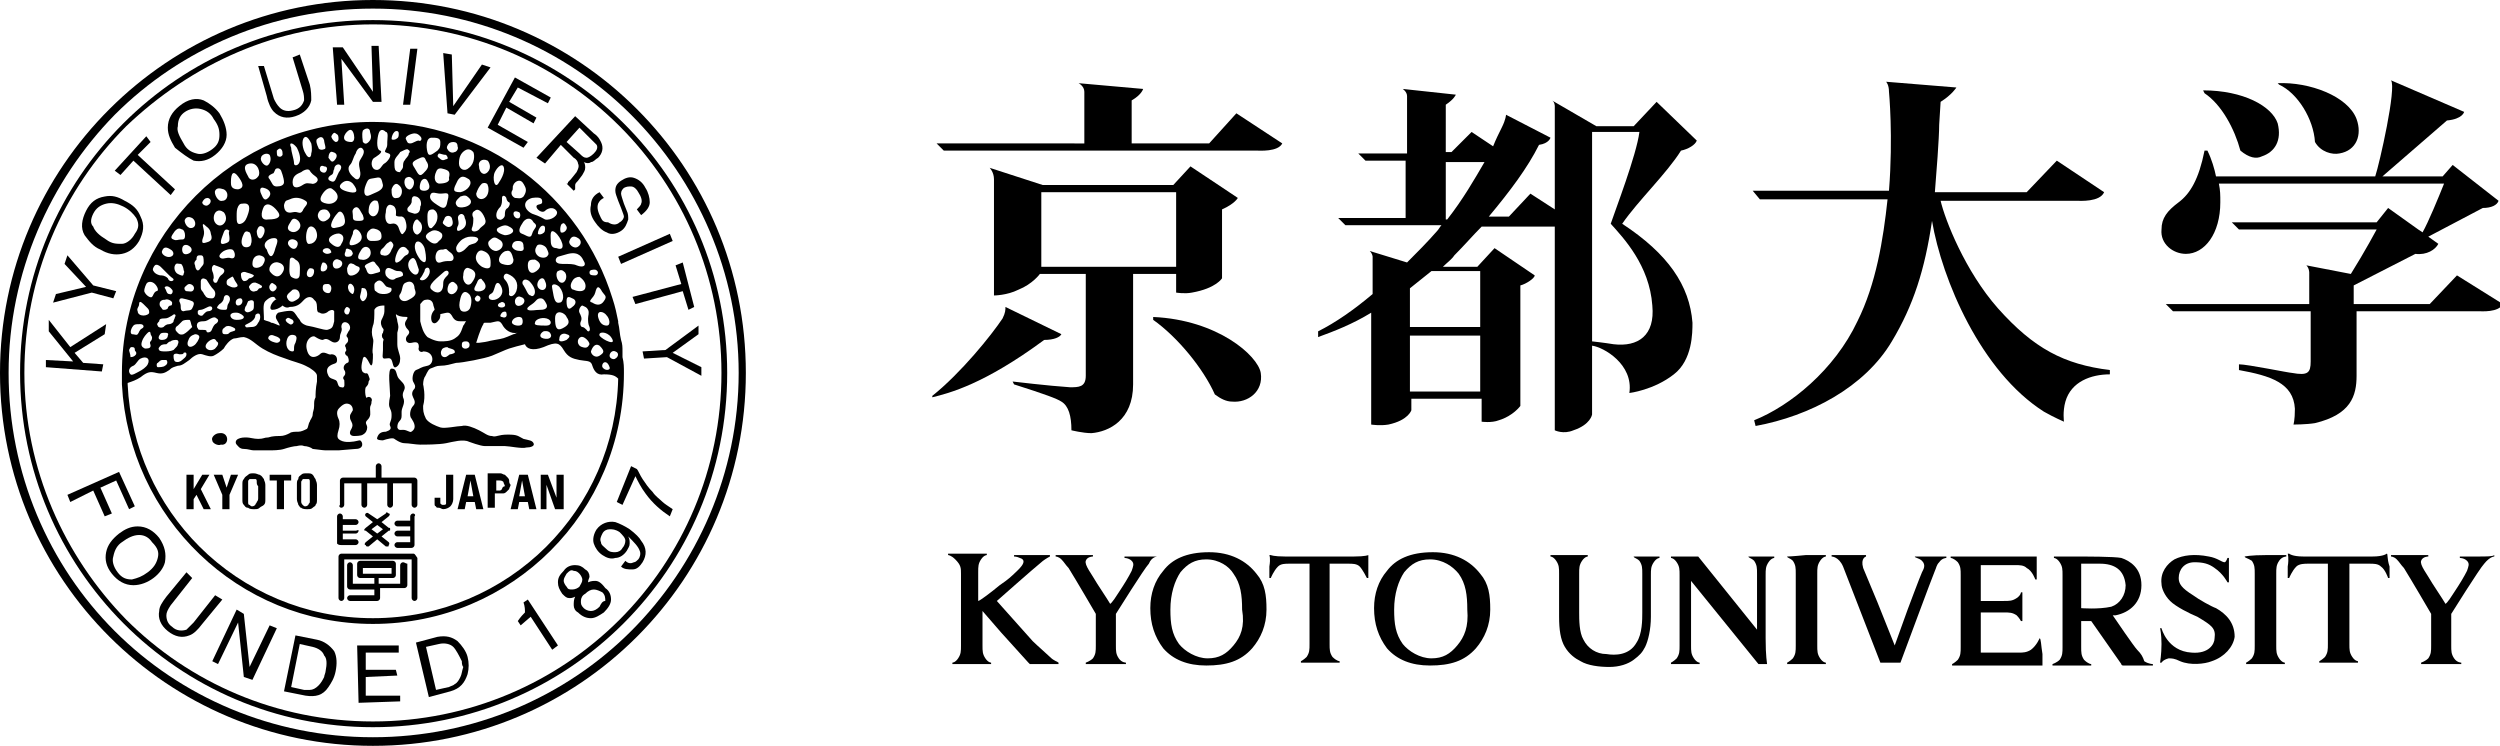 <?xml version="1.0" encoding="utf-8"?>
<!-- Generator: Adobe Illustrator 16.0.4, SVG Export Plug-In . SVG Version: 6.00 Build 0)  -->
<!DOCTYPE svg PUBLIC "-//W3C//DTD SVG 1.1//EN" "http://www.w3.org/Graphics/SVG/1.1/DTD/svg11.dtd">
<svg version="1.1" id="_x31_0-BW" xmlns="http://www.w3.org/2000/svg" xmlns:xlink="http://www.w3.org/1999/xlink" x="0px" y="0px"
	 width="174.3px" height="52px" viewBox="0 0 174.3 52" style="enable-background:new 0 0 174.3 52;" xml:space="preserve">
<g>
	<g>
		<path d="M15.3,30.2c-0.3,0-0.6,0.3-0.5,0.5c0,0.2,0.4,0.4,0.6,0.3C16,31.1,16,30.1,15.3,30.2z"/>
		<polygon points="14.6,33.1 14.1,33.1 13.5,34.1 13.5,34.1 13.5,33.1 13,33.1 13,35.5 13.5,35.5 13.5,34.8 13.7,34.5 14.2,35.5 
			14.7,35.5 14,34.1 		"/>
		<polygon points="15.8,34 15.8,34 15.5,33.1 14.9,33.1 15.5,34.5 15.5,35.5 16,35.5 16,34.5 16.6,33.1 16.1,33.1 		"/>
		<path d="M18.4,33.4c-0.1-0.1-0.1-0.2-0.3-0.3C18,33.1,17.9,33,17.7,33c-0.2,0-0.3,0-0.4,0.1c-0.1,0.1-0.2,0.1-0.3,0.3
			c-0.1,0.1-0.1,0.2-0.1,0.4c0,0.1,0,0.3,0,0.5s0,0.4,0,0.5c0,0.2,0,0.3,0.1,0.4c0.1,0.1,0.1,0.2,0.3,0.2c0.1,0.1,0.3,0.1,0.4,0.1
			c0.2,0,0.3,0,0.4-0.1c0.1-0.1,0.2-0.1,0.3-0.2c0.1-0.1,0.1-0.2,0.1-0.4c0-0.1,0-0.3,0-0.5s0-0.4,0-0.5
			C18.5,33.6,18.4,33.5,18.4,33.4z M18,34.7c0,0.1,0,0.2-0.1,0.3c0,0.1-0.1,0.1-0.1,0.2c0,0-0.1,0.1-0.2,0.1c-0.1,0-0.1,0-0.2-0.1
			c-0.1,0-0.1-0.1-0.1-0.2c0-0.1,0-0.2,0-0.3c0-0.1,0-0.2,0-0.4c0-0.2,0-0.3,0-0.4c0-0.1,0-0.2,0-0.3c0-0.1,0-0.1,0.1-0.2
			c0,0,0.1,0,0.2,0c0.1,0,0.1,0,0.2,0s0.1,0.1,0.1,0.2c0,0.1,0,0.2,0.1,0.3c0,0.1,0,0.2,0,0.4C18,34.5,18,34.6,18,34.7z"/>
		<polygon points="18.8,33.5 19.3,33.5 19.3,35.5 19.8,35.5 19.8,33.5 20.3,33.5 20.3,33.1 18.8,33.1 		"/>
		<path d="M22,33.4c-0.1-0.1-0.1-0.2-0.2-0.3c-0.1-0.1-0.2-0.1-0.4-0.1c-0.2,0-0.3,0-0.4,0.1c-0.1,0.1-0.2,0.1-0.2,0.3
			c-0.1,0.1-0.1,0.2-0.1,0.4c0,0.1,0,0.3,0,0.5s0,0.4,0,0.5c0,0.2,0.1,0.3,0.1,0.4c0.1,0.1,0.1,0.2,0.2,0.2c0.1,0.1,0.3,0.1,0.4,0.1
			c0.2,0,0.3,0,0.4-0.1c0.1-0.1,0.2-0.1,0.2-0.2c0.1-0.1,0.1-0.2,0.1-0.4c0-0.1,0-0.3,0-0.5s0-0.4,0-0.5C22.1,33.6,22,33.5,22,33.4z
			 M21.6,34.7c0,0.1,0,0.2,0,0.3c0,0.1-0.1,0.1-0.1,0.2c0,0-0.1,0.1-0.2,0.1c-0.1,0-0.1,0-0.2-0.1c0,0-0.1-0.1-0.1-0.2
			c0-0.1,0-0.2,0-0.3c0-0.1,0-0.2,0-0.4c0-0.2,0-0.3,0-0.4c0-0.1,0-0.2,0-0.3c0-0.1,0.1-0.1,0.1-0.2c0,0,0.1,0,0.2,0
			c0.1,0,0.1,0,0.2,0c0.1,0,0.1,0.1,0.1,0.2c0,0.1,0,0.2,0,0.3c0,0.1,0,0.2,0,0.4C21.6,34.5,21.6,34.6,21.6,34.7z"/>
		<path d="M31.1,34.8c0,0.1,0,0.2,0,0.3c0,0.1-0.1,0.1-0.2,0.1s-0.1,0-0.2-0.1c0-0.1,0-0.2,0-0.3v-0.1h-0.4v0.1c0,0.1,0,0.2,0,0.3
			c0,0.1,0,0.2,0.1,0.2c0,0.1,0.1,0.1,0.2,0.1c0.1,0,0.2,0.1,0.3,0.1c0.2,0,0.4-0.1,0.5-0.2c0.1-0.1,0.2-0.3,0.2-0.5v-1.7h-0.5V34.8
			z"/>
		<path d="M32.5,33.1l-0.6,2.4h0.5l0.1-0.5h0.6l0.1,0.5h0.5l-0.6-2.4H32.5z M32.6,34.6l0.2-1.1l0,0l0.2,1.1H32.6z"/>
		<path d="M35.5,33.5c0-0.1-0.1-0.2-0.1-0.2c-0.1-0.1-0.1-0.1-0.2-0.2c-0.1,0-0.2-0.1-0.3-0.1H34v2.4h0.5v-1h0.3c0.1,0,0.2,0,0.3,0
			c0.1,0,0.2-0.1,0.2-0.1c0.1-0.1,0.1-0.1,0.2-0.2c0-0.1,0.1-0.2,0.1-0.3C35.5,33.7,35.5,33.6,35.5,33.5z M35,34.1
			c-0.1,0.1-0.1,0.1-0.2,0.1h-0.2v-0.7h0.2c0.1,0,0.2,0,0.3,0.1c0,0.1,0.1,0.2,0.1,0.3C35.1,33.9,35,34,35,34.1z"/>
		<path d="M36.2,33.1l-0.6,2.4h0.5l0.1-0.5h0.6l0.1,0.5h0.5l-0.6-2.4H36.2z M36.2,34.6l0.2-1.1h0l0.2,1.1H36.2z"/>
		<polygon points="38.8,34.7 38.8,34.7 38.2,33.1 37.7,33.1 37.7,35.5 38.1,35.5 38.1,33.8 38.1,33.8 38.7,35.5 39.3,35.5 
			39.3,33.1 38.8,33.1 		"/>
		<path d="M23.8,35.4c0.1,0,0.2-0.1,0.2-0.2v-1.5h1.2v1.5c0,0.1,0.1,0.2,0.2,0.2s0.2-0.1,0.2-0.2v-1.5H27v1.5c0,0.1,0.1,0.2,0.2,0.2
			c0.1,0,0.2-0.1,0.2-0.2v-1.5h1.3v1.5c0,0.1,0.1,0.2,0.2,0.2c0.1,0,0.2-0.1,0.2-0.2v-1.7c0-0.1-0.1-0.2-0.2-0.2h-2.3v-0.8
			c0-0.1-0.1-0.2-0.2-0.2c-0.1,0-0.2,0.1-0.2,0.2v0.8h-2.3c-0.1,0-0.2,0.1-0.2,0.2v1.7C23.6,35.3,23.7,35.4,23.8,35.4z"/>
		<path d="M23.8,38h1c0.1,0,0.2-0.1,0.2-0.2s-0.1-0.2-0.2-0.2h-0.9v-0.4h0.9c0.1,0,0.2-0.1,0.2-0.2S24.9,37,24.8,37h-0.9v-0.4h0.9
			c0.1,0,0.2-0.1,0.2-0.2c0-0.1-0.1-0.2-0.2-0.2h-0.9V36c0-0.1-0.1-0.2-0.2-0.2c-0.1,0-0.2,0.1-0.2,0.2v1.9C23.6,38,23.7,38,23.8,38
			z"/>
		<path d="M28.8,35.8c-0.1,0-0.2,0.1-0.2,0.2v0.3h-0.9c-0.1,0-0.2,0.1-0.2,0.2c0,0.1,0.1,0.2,0.2,0.2h0.9V37h-0.9
			c-0.1,0-0.2,0.1-0.2,0.2s0.1,0.2,0.2,0.2h0.9v0.4h-0.9c-0.1,0-0.2,0.1-0.2,0.2s0.1,0.2,0.2,0.2h1c0.1,0,0.2-0.1,0.2-0.2V36
			C29,35.9,28.9,35.8,28.8,35.8z"/>
		<path d="M27.2,36.9c0-0.1,0-0.1-0.1-0.1l-0.5-0.4l0.5-0.4c0.1-0.1,0.1-0.2,0-0.2c-0.1-0.1-0.2-0.1-0.2,0l-0.6,0.4l-0.6-0.4
			c-0.1-0.1-0.2,0-0.2,0c-0.1,0.1,0,0.2,0,0.2l0.5,0.4l-0.5,0.4c0,0-0.1,0.1-0.1,0.1c0,0.1,0,0.1,0.1,0.1l0.5,0.4l-0.5,0.4
			c-0.1,0.1-0.1,0.2,0,0.2c0,0.1,0.1,0.1,0.1,0.1c0,0,0.1,0,0.1,0l0.6-0.5l0.6,0.5c0,0,0,0,0.1,0s0.1,0,0.1-0.1c0.1-0.1,0-0.2,0-0.2
			l-0.5-0.4l0.5-0.4C27.2,37,27.2,37,27.2,36.9z M26.3,37.2l-0.4-0.3l0.4-0.3l0.4,0.3L26.3,37.2z"/>
		<path d="M28.8,38.6h-5c-0.1,0-0.2,0.1-0.2,0.2v2.9c0,0.1,0.1,0.2,0.2,0.2c0.1,0,0.2-0.1,0.2-0.2v-2.7h4.7v2.7
			c0,0.1,0.1,0.2,0.2,0.2c0.1,0,0.2-0.1,0.2-0.2v-2.8C28.9,38.6,28.9,38.6,28.8,38.6z"/>
		<path d="M28.1,39.2c-0.1,0-0.2,0.1-0.2,0.2v1.3h-1.5v-0.4h1c0.1,0,0.2-0.1,0.2-0.2v-0.8c0-0.1-0.1-0.2-0.2-0.2h-2.3
			c-0.1,0-0.2,0.1-0.2,0.2v0.8c0,0.1,0.1,0.2,0.2,0.2h1v0.4h-1.5v-1.3c0-0.1-0.1-0.2-0.2-0.2c-0.1,0-0.2,0.1-0.2,0.2v1.5
			c0,0.1,0.1,0.2,0.2,0.2h1.7v0.4h-1.7c-0.1,0-0.2,0.1-0.2,0.2c0,0.1,0.1,0.2,0.2,0.2h1.9c0.1,0,0.2-0.1,0.2-0.2V41h1.7
			c0.1,0,0.2-0.1,0.2-0.2v-1.5C28.3,39.3,28.2,39.2,28.1,39.2z M25.3,40v-0.4h2V40H25.3z"/>
		<path d="M26,0C11.7,0,0,11.6,0,26s11.7,26,26,26c14.4,0,26-11.6,26-26S40.4,0,26,0z M44,44c-4.6,4.6-11,7.4-18,7.4
			c-7,0-13.4-2.8-18-7.4c-4.6-4.6-7.4-11-7.4-18c0-7,2.9-13.4,7.4-18c4.6-4.6,11-7.4,18-7.4c7,0,13.4,2.8,18,7.4
			c4.6,4.6,7.5,11,7.5,18C51.5,33,48.6,39.4,44,44z"/>
		<path d="M26,1.4C12.4,1.4,1.4,12.4,1.4,26s11,24.7,24.6,24.7c13.6,0,24.7-11,24.7-24.7S39.6,1.4,26,1.4z M43.2,43.2
			c-4.4,4.4-10.5,7.1-17.2,7.1c-6.7,0-12.8-2.7-17.2-7.1C4.5,38.8,1.7,32.7,1.7,26c0-6.7,2.7-12.8,7.1-17.2
			C13.3,4.5,19.3,1.7,26,1.7c6.7,0,12.8,2.7,17.2,7.1c4.4,4.4,7.1,10.5,7.1,17.2C50.3,32.7,47.6,38.8,43.2,43.2z"/>
		<polygon points="7.2,25.4 5.8,25.3 5.2,24.6 7.3,23.3 7.4,22.6 4.9,24.2 3.4,22.3 3.4,23.1 5.1,25.2 3.2,25.1 3.2,25.6 7.1,25.9 
					"/>
		<polygon points="7.9,20.8 8.1,20.3 6.5,19.9 4.7,17.8 4.5,18.4 6,20 3.9,20.5 3.7,21.1 6.4,20.4 		"/>
		<path d="M7,17.4c0.5,0.3,1,0.4,1.5,0.3c0.5-0.1,0.9-0.4,1.2-0.9c0.3-0.6,0.4-1.1,0.1-1.7c-0.2-0.5-0.5-0.8-1.1-1.1
			c-0.5-0.3-0.9-0.4-1.4-0.3c-0.6,0.1-1,0.4-1.3,1c-0.3,0.6-0.4,1.2-0.1,1.7C6.2,16.8,6.5,17.2,7,17.4z M6.5,14.9
			c0.2-0.4,0.5-0.6,0.9-0.7c0.4-0.1,0.8,0,1.2,0.2c0.4,0.2,0.7,0.5,0.9,0.8c0.2,0.4,0.2,0.7-0.1,1.1c-0.2,0.4-0.6,0.7-0.9,0.7
			c-0.4,0-0.7,0-1.1-0.3c-0.5-0.3-0.8-0.6-0.9-0.9C6.3,15.6,6.3,15.3,6.5,14.9z"/>
		<polygon points="9.3,11.2 11.9,13.6 12.2,13.2 9.6,10.8 10.5,9.9 10.2,9.5 8,11.9 8.4,12.2 		"/>
		<path d="M13.5,11.2c0.5,0.1,1,0,1.5-0.4c0.5-0.4,0.8-0.9,0.8-1.4c0-0.5-0.2-1-0.5-1.5c-0.3-0.4-0.7-0.7-1.1-0.9
			c-0.5-0.2-1.1-0.1-1.7,0.4c-0.5,0.4-0.8,0.9-0.8,1.5c0,0.5,0.2,0.9,0.5,1.4C12.7,10.7,13.1,11,13.5,11.2z M12.9,7.8
			c0.3-0.2,0.7-0.3,1.1-0.2c0.4,0.1,0.7,0.3,0.9,0.7c0.3,0.4,0.4,0.7,0.4,1.1s-0.1,0.7-0.5,1c-0.4,0.3-0.8,0.4-1.1,0.3
			c-0.4-0.1-0.7-0.3-0.9-0.7c-0.3-0.5-0.5-0.9-0.4-1.2C12.4,8.3,12.6,8,12.9,7.8z"/>
		<path d="M19.1,7.8c0.4,0.4,0.9,0.5,1.5,0.3c0.6-0.2,1-0.6,1.1-1.1c0-0.3,0-0.7-0.1-1.1l-0.7-2.1l-0.5,0.2l0.7,2.3
			c0.1,0.3,0.1,0.5,0.1,0.7c-0.1,0.3-0.3,0.6-0.8,0.7c-0.4,0.1-0.7,0-0.9-0.2c-0.2-0.2-0.3-0.4-0.4-0.6l-0.7-2.3L18,4.6l0.6,2.1
			C18.7,7.2,18.9,7.6,19.1,7.8z"/>
		<polygon points="24,7.3 23.8,4.1 26,7.1 26.6,7.1 26.4,3.2 25.9,3.2 26,6.4 23.9,3.3 23.2,3.3 23.5,7.3 		"/>
		<polygon points="29.1,3.4 28.6,3.4 28.1,7.3 28.6,7.3 		"/>
		<polygon points="31.7,8 34.2,4.7 33.6,4.5 31.6,7.4 31.5,3.8 30.9,3.7 31.2,7.9 		"/>
		<polygon points="36.5,10.3 36.8,9.9 34.7,8.7 35.3,7.5 37.2,8.6 37.4,8.2 35.5,7.1 36.1,6.1 38.2,7.2 38.4,6.8 35.9,5.4 34,8.9 		
			"/>
		<path d="M38,11.4l1.1-1.3L40,11c0.2,0.1,0.3,0.3,0.3,0.4c0.1,0.2,0,0.4-0.1,0.6l-0.4,0.5c-0.1,0.1-0.2,0.2-0.2,0.2
			c0,0.1,0,0.1-0.1,0.1l0.5,0.5l0.1-0.1c0-0.1,0-0.2,0-0.3c0-0.1,0.1-0.2,0.2-0.3l0.3-0.4c0.1-0.2,0.2-0.3,0.2-0.5
			c0-0.1,0-0.3-0.1-0.4c0.2,0.1,0.4,0.1,0.5,0c0.2,0,0.3-0.2,0.5-0.3c0.3-0.3,0.4-0.7,0.2-1.1c-0.1-0.2-0.2-0.4-0.5-0.6l-1.3-1.2
			l-2.7,2.9L38,11.4z M40.4,8.9l0.9,0.9c0.1,0.1,0.2,0.2,0.3,0.3c0.1,0.2,0,0.4-0.2,0.6c-0.2,0.2-0.4,0.3-0.5,0.3
			c-0.2,0-0.3-0.1-0.5-0.3l-0.9-0.8L40.4,8.9z"/>
		<path d="M41.9,15.2c-0.2-0.4-0.3-0.7-0.2-1c0.1-0.2,0.2-0.3,0.4-0.4l-0.3-0.4c-0.4,0.2-0.6,0.5-0.6,0.9c-0.1,0.4,0,0.8,0.3,1.2
			c0.2,0.3,0.5,0.6,0.8,0.7c0.3,0.2,0.7,0.1,1-0.1c0.3-0.2,0.4-0.5,0.5-0.8c0-0.2,0-0.4-0.1-0.6l-0.2-0.5c-0.1-0.3-0.2-0.6-0.2-0.7
			c0-0.2,0.1-0.3,0.2-0.4c0.2-0.1,0.3-0.1,0.5-0.1c0.2,0,0.4,0.2,0.5,0.4c0.2,0.3,0.3,0.6,0.2,0.8c0,0.1-0.2,0.3-0.3,0.4l0.3,0.4
			c0.4-0.3,0.6-0.6,0.6-0.9c0-0.3-0.1-0.7-0.3-1c-0.2-0.4-0.5-0.6-0.8-0.7c-0.3-0.1-0.6,0-0.9,0.2c-0.3,0.2-0.4,0.4-0.4,0.7
			c0,0.2,0.1,0.4,0.2,0.7l0.2,0.5c0.1,0.3,0.2,0.5,0.2,0.6c0,0.1-0.1,0.3-0.3,0.4c-0.2,0.2-0.5,0.2-0.8,0
			C42.1,15.5,42,15.4,41.9,15.2z"/>
		<polygon points="43.3,18.4 46.9,16.8 46.7,16.3 43.1,17.9 		"/>
		<polygon points="44.1,20.7 44.3,21.2 47.6,20.3 48,21.6 48.4,21.4 47.6,18.3 47.1,18.5 47.5,19.8 		"/>
		<polygon points="44.8,24.5 44.9,25 46.5,24.9 48.9,26.2 48.9,25.6 46.9,24.6 48.7,23.3 48.7,22.7 46.4,24.4 		"/>
		<polygon points="7.8,35.8 7,34 8.1,33.5 9,35.5 9.4,35.3 8.3,32.9 4.7,34.5 4.9,35 6.5,34.2 7.3,36 		"/>
		<path d="M11.1,37.5c-0.4-0.5-0.9-0.8-1.5-0.8c-0.5,0-0.9,0.2-1.3,0.5c-0.5,0.4-0.8,0.8-0.9,1.3c-0.1,0.5,0,1,0.4,1.5
			c0.4,0.5,0.9,0.8,1.5,0.8c0.5,0,1-0.2,1.4-0.5c0.4-0.3,0.7-0.7,0.8-1.1C11.6,38.6,11.5,38.1,11.1,37.5z M11,38.9
			c-0.1,0.4-0.3,0.7-0.7,1c-0.4,0.3-0.7,0.4-1.1,0.5c-0.4,0-0.7-0.1-1-0.5c-0.3-0.4-0.4-0.8-0.3-1.1C8,38.3,8.2,38,8.5,37.8
			c0.4-0.3,0.8-0.5,1.2-0.5c0.4,0,0.7,0.2,0.9,0.5C11,38.2,11.1,38.5,11,38.9z"/>
		<path d="M15,41.5l-1.5,1.9c-0.2,0.2-0.4,0.4-0.5,0.5c-0.3,0.1-0.7,0.1-1-0.2c-0.3-0.2-0.4-0.5-0.4-0.8c0-0.2,0.1-0.4,0.3-0.7
			l1.5-1.9L13,39.9l-1.4,1.7c-0.3,0.4-0.5,0.7-0.5,1c-0.1,0.5,0.1,1,0.6,1.4c0.5,0.4,1,0.5,1.5,0.3c0.3-0.1,0.6-0.4,0.9-0.8l1.4-1.7
			L15,41.5z"/>
		<polygon points="17.4,46.5 17,42.8 16.5,42.5 14.8,46.1 15.2,46.3 16.6,43.4 17,47.2 17.6,47.4 19.3,43.8 18.8,43.6 		"/>
		<path d="M22.1,44.6l-1.5-0.3l-0.8,3.9l1.5,0.3c0.7,0.1,1.2,0,1.6-0.6c0.2-0.3,0.4-0.6,0.5-1.1c0.1-0.5,0.1-1-0.1-1.4
			C23,45,22.6,44.7,22.1,44.6z M22.7,46.8c0,0.1-0.1,0.3-0.1,0.4c-0.1,0.2-0.2,0.4-0.4,0.6c-0.2,0.2-0.4,0.3-0.6,0.3
			c-0.1,0-0.3,0-0.4,0l-0.9-0.2l0.6-3l0.9,0.2c0.4,0.1,0.7,0.3,0.8,0.6C22.8,45.9,22.8,46.3,22.7,46.8z"/>
		<polygon points="25.5,48.5 25.5,47.2 27.7,47.1 27.6,46.7 25.5,46.7 25.5,45.5 27.8,45.5 27.8,45 24.9,45 25,49 27.9,48.9 
			27.9,48.5 		"/>
		<path d="M31.9,44.7c-0.4-0.3-0.8-0.4-1.4-0.3L29,44.8l0.9,3.8l1.5-0.4c0.7-0.2,1-0.6,1.2-1.2c0.1-0.4,0.1-0.8,0-1.2
			C32.5,45.4,32.2,45,31.9,44.7z M32.1,47.2c-0.1,0.2-0.2,0.4-0.4,0.5c-0.1,0.1-0.2,0.1-0.4,0.2l-0.9,0.2l-0.7-3l0.9-0.2
			c0.4-0.1,0.8,0,1,0.2c0.2,0.2,0.4,0.6,0.6,1c0,0.1,0,0.3,0.1,0.4C32.2,46.8,32.2,47,32.1,47.2z"/>
		<path d="M36.5,42c0.1,0.3,0.1,0.5,0.1,0.7c-0.1,0.1-0.3,0.3-0.5,0.6l0.2,0.3L37,43l1.5,2.3l0.4-0.3l-2.1-3.2L36.5,42z"/>
		<path d="M41.5,40.5c-0.1,0-0.3,0-0.5,0.1c0-0.2,0.1-0.3,0.1-0.4c0-0.2-0.1-0.4-0.3-0.5c-0.2-0.2-0.4-0.3-0.7-0.3
			c-0.3,0-0.6,0.1-0.8,0.4c-0.3,0.3-0.4,0.5-0.4,0.8c0,0.3,0.1,0.5,0.3,0.8c0.2,0.2,0.3,0.3,0.5,0.3c0.1,0,0.2,0,0.4-0.1
			c-0.1,0.2-0.1,0.4-0.1,0.6c0,0.2,0.1,0.4,0.3,0.5c0.3,0.3,0.6,0.4,0.9,0.4c0.3,0,0.6-0.2,0.9-0.4c0.3-0.3,0.5-0.6,0.5-0.9
			c0-0.3-0.1-0.6-0.4-0.8C41.9,40.6,41.7,40.5,41.5,40.5z M39.9,41.1c-0.2,0-0.3,0-0.4-0.2c-0.1-0.1-0.2-0.3-0.2-0.4
			c0-0.2,0.1-0.3,0.2-0.5c0.2-0.2,0.3-0.3,0.5-0.2c0.2,0,0.3,0.1,0.4,0.2c0.1,0.1,0.2,0.3,0.2,0.4c0,0.2-0.1,0.3-0.2,0.5
			C40.3,41,40.1,41.1,39.9,41.1z M41.8,42.3c-0.2,0.2-0.4,0.3-0.6,0.3c-0.2,0-0.4-0.1-0.5-0.2c-0.2-0.2-0.2-0.3-0.2-0.5
			c0-0.2,0.1-0.4,0.3-0.5c0.2-0.2,0.4-0.3,0.6-0.3c0.2,0,0.4,0.1,0.6,0.2c0.2,0.2,0.2,0.4,0.2,0.6C42,41.9,41.9,42.1,41.8,42.3z"/>
		<path d="M43.9,36.9c-0.3-0.2-0.7-0.4-1-0.5c-0.5-0.1-1,0.1-1.3,0.5c-0.2,0.3-0.3,0.7-0.2,1c0.1,0.3,0.3,0.6,0.6,0.8
			c0.3,0.2,0.6,0.3,0.9,0.2c0.3,0,0.6-0.2,0.8-0.5c0.1-0.2,0.2-0.3,0.2-0.5c0-0.2,0-0.3-0.1-0.5c0.4,0.4,0.7,0.7,0.8,1
			c0.1,0.2,0,0.5-0.1,0.6c-0.1,0.1-0.2,0.2-0.3,0.2c-0.2,0.1-0.4,0.1-0.6-0.1l-0.3,0.4c0.2,0.2,0.5,0.2,0.8,0.2
			c0.3,0,0.5-0.2,0.7-0.5c0.3-0.5,0.3-1-0.1-1.5C44.6,37.5,44.3,37.2,43.9,36.9z M43.4,38.2c-0.1,0.2-0.3,0.3-0.5,0.3
			c-0.2,0-0.4,0-0.6-0.2c-0.2-0.2-0.4-0.3-0.4-0.5c-0.1-0.2,0-0.4,0.1-0.6c0.1-0.2,0.3-0.3,0.5-0.3c0.2,0,0.4,0,0.7,0.2
			c0.2,0.2,0.4,0.4,0.4,0.6C43.6,37.9,43.5,38.1,43.4,38.2z"/>
		<path d="M45.5,34.3c-0.3-0.3-0.5-0.6-0.7-0.9c-0.2-0.3-0.3-0.6-0.4-0.7l-0.4-0.2L43,35l0.4,0.2l0.9-2c0.2,0.4,0.4,0.8,0.7,1.2
			c0.5,0.7,1.1,1.2,1.7,1.6l0.2-0.5c-0.3-0.2-0.6-0.4-0.7-0.5C46,34.8,45.7,34.6,45.5,34.3z"/>
		<path d="M43.3,23.7c-0.1-0.4-0.1-0.8-0.2-1.2c0,0,0,0,0-0.1c-0.1-0.5-0.2-1-0.4-1.6C40.5,13.7,33.9,8.5,26,8.5
			C16.4,8.5,8.5,16.4,8.5,26c0,0.3,0,0.5,0,0.8C9,36.1,16.6,43.5,26,43.5c9.7,0,17.5-7.8,17.5-17.5c0-0.4,0-0.7-0.1-1.1
			c0-0.1,0-0.3,0-0.4C43.4,24.2,43.4,24,43.3,23.7z M42.9,24.5c0.3,0.1,0.2,0.4,0,0.5c-0.1,0.1-0.4,0-0.4-0.2S42.7,24.4,42.9,24.5z
			 M42.6,23.5c0.5,0.7-0.6,0.2-0.8-0.1C41.7,23.1,42.3,23.1,42.6,23.5z M42.5,25.6c0.1,0.2-0.3,0.3-0.5,0
			C41.9,25.3,42.3,25,42.5,25.6z M41.8,24.8c-0.3,0.2-0.6-0.1-0.6-0.3c0.1-0.3,0.3-0.6,0.6-0.4C42.2,24.5,42.1,24.6,41.8,24.8z
			 M42.3,22.7c-0.3,0-0.5-0.2-0.6-0.6c-0.1-0.5,0.4-0.4,0.6-0.1C42.5,22.2,42.6,22.7,42.3,22.7z M41.5,18.8c0.3,0.1,0.2,0.4,0,0.4
			s-0.4,0-0.4-0.2S41.3,18.8,41.5,18.8z M41.5,20.4c0.1-0.4,0.2-0.5,0.4-0.2c0.2,0.4,0.5,0.4,0.2,0.8c-0.2,0.3-0.5,0.3-0.8,0.1
			C40.9,21,41.4,20.8,41.5,20.4z M41,21.6c0.1,0.2,0,0.4,0,0.6c0,0.2,0,0.4,0.1,0.6c0.1,0.3-0.1,0.4-0.2,0.2
			c-0.1-0.1-0.2-0.2-0.3-0.2c-0.1,0-0.2-0.2-0.1-0.4c0.1-0.2,0-0.4-0.1-0.6c-0.1-0.2,0.1-0.5,0.2-0.5C40.8,21.4,40.9,21.4,41,21.6z
			 M41.1,24c-0.1,0.2-0.2,0.3-0.5,0.2c-0.4-0.1-0.4-0.6-0.1-0.7C40.7,23.4,41.1,23.8,41.1,24z M40.8,20.1c-0.1,0.3-0.6,0.2-0.8,0.1
			c-0.2,0-0.3-0.3-0.1-0.6c0.1-0.2,0.3-0.3,0.5-0.3C40.7,19.5,40.9,19.8,40.8,20.1z M39.2,22.9c-0.4,0.2-0.5-0.1-0.5-0.7
			c0-0.7,0.7-0.4,0.8-0.1C39.8,22.5,39.6,22.7,39.2,22.9z M39.5,23.7c-0.2,0.1-0.6,0.2-0.5-0.1c0-0.3,0.3-0.4,0.5-0.3
			C39.9,23.4,39.6,23.6,39.5,23.7z M30.7,23.8c-0.4,0-0.9-0.3-0.9-0.3c-0.3-0.3-0.4-0.7-0.5-1.1c0-0.4,0-0.9,0-1.2c0,0,0,0,0,0
			c0.1-0.1,0.2-0.3,0.4-0.3c0,0,0.4-0.1,0.5,0.3c0,0.1,0.1,0.3,0.1,0.4c-0.2,0.2-0.3,0.5-0.2,0.8c0.1,0.2,0.3,0.2,0.5-0.1
			c0.1-0.1,0.1-0.3,0.1-0.4c0,0,0,0,0,0c0.5-0.1,0.6-0.2,0.8,0.1c0.2,0.4,0.4,0.4,0.7,0.4c0.1,0,0.2,0,0.3,0
			c-0.1,0.1-0.1,0.2-0.2,0.3c-0.2,0.6-0.3,0.7-0.6,0.9S31,23.8,30.7,23.8z M31.7,24.5c0.1,0.1-0.2,0.2-0.3,0.2s-0.2,0.2-0.4,0.2
			c-0.3,0-0.3-0.4-0.2-0.5c0-0.1,0.2-0.2,0.4-0.2C31.2,24.3,31.7,24.3,31.7,24.5z M24.2,23.5c0.1,0.1,0.1,0.3,0,0.4
			c-0.1,0.1-0.2,0.2-0.1,0.3c0,0.1,0.1,0.2,0,0.3c-0.1,0.1,0,0.3,0.1,0.3c0.1,0.1,0.2,0.5,0,0.5c-0.2,0.1-0.3,0.3-0.2,0.5
			c0.1,0.1,0.1,0.3,0,0.4c-0.1,0.1-0.1,0.2,0,0.3c0,0.2,0.1,0.6-0.2,0.5c-0.3,0-0.2-0.4-0.4-0.5s-0.4-0.1-0.5-0.3
			c-0.1-0.2-0.2-0.5,0.1-0.7c0.3-0.2,0.5-0.1,0.5-0.4c0-0.3-0.2-0.4-0.4-0.4c-0.2,0.1-0.5-0.3-0.8,0c-0.1,0.1-0.7,0.5-0.9-0.3
			c-0.2-0.7,0.4-1.1,0.6-0.9c0,0,0.3,0.2,0.5,0.2c0.2-0.1,0.3-0.1,0.6,0.1c0.3,0.2,0.6,0,0.6-0.3c0-0.3,0.2-0.4,0.1-0.7
			c0-0.3,0.2-0.4,0.4-0.3c0.2,0.1,0.3,0.4,0.1,0.6C24.2,23.3,24.1,23.4,24.2,23.5z M20,23.7c0.1-0.4,0.4-0.4,0.6-0.3
			c0.1,0.1,0.1,0.2,0,0.5c-0.2,0.3,0,0.6-0.2,0.6C20,24.5,19.9,24,20,23.7z M20,22.2c0.1-0.1,0.2,0,0.4,0.1c0.2,0.2-0.1,0.4-0.2,0.3
			C20,22.5,19.8,22.3,20,22.2z M20.4,21.7c-0.2-0.1-1,0.1-1,0.1s-0.3,0.2-0.1,0.5c0.1,0.2,0.2,0.3,0.2,0.4c-0.1,0-0.4-0.2-0.6-0.2
			c-0.1-0.1-0.3-0.1-0.5-0.2c0-0.1,0-0.1,0-0.2c0-0.3-0.1-0.9,0.1-1.1c0.3-0.3,0.6-0.4,0.7-0.2c0,0,0,0.1,0.1,0.1c0,0-0.1,0-0.1,0
			c-0.3,0.2-0.5,0.7-0.2,0.7c0.2,0,0.5-0.1,0.7-0.3c0.1,0.1,0.3,0.2,0.5,0.1c0.6,0,0.8-0.3,1-0.5c0.2-0.2,0.5-0.3,0.7,0
			c0,0,0,0,0.1,0.1h0c0,0,0.1,0.1,0.1,0.4c0,0.2,0,0.4,0.2,0.4c0.1,0.1,0.4,0.1,0.6-0.1v0c0,0,0.3-0.2,0.4,0c0,0.2,0,0.4,0,0.5
			c0,0.1,0,0.1,0,0.2c0,0,0,0,0,0c-0.1,0.4-0.1,0.5-0.5,0.6c-0.3,0-0.8-0.2-1.4-0.3l0,0c0,0-0.4-0.1-0.5-0.4
			C20.7,22.1,20.6,21.8,20.4,21.7z M19.3,23.9c-0.1,0-0.5-0.1-0.6-0.3c0-0.2,0.2-0.3,0.4-0.2C19.8,23.6,19.5,23.9,19.3,23.9z
			 M15,22.6c-0.2,0.2-0.2,0.4-0.3,0.5c-0.1,0.1-0.3,0.1-0.3,0c0-0.1-0.1-0.1-0.3-0.1c-0.2,0-0.3,0-0.3-0.1c-0.1-0.1-0.1-0.3,0-0.4
			c0.1-0.1,0.3-0.1,0.4-0.1c0.2,0,0.3-0.1,0.5-0.2s0.3-0.1,0.4,0C15.3,22.3,15.2,22.5,15,22.6z M15,24.3c-0.1,0.1-0.4,0.2-0.6,0
			c-0.2-0.2,0.1-0.5,0.3-0.6c0.2-0.1,0.3-0.1,0.4,0.1C15.3,23.9,15.2,24.1,15,24.3z M12,21.1c0,0.1,0,0.2-0.1,0.2
			c-0.1,0-0.2,0.1-0.2,0.2c-0.1,0.1-0.2,0.1-0.3,0.1c-0.1,0-0.1-0.1-0.2-0.2s-0.1-0.3,0-0.4c0.1-0.1,0.2-0.1,0.3-0.1
			C11.7,20.8,12,21,12,21.1z M12,20.2c0.1,0.1,0,0.4-0.2,0.3c-0.2,0-0.2-0.3-0.3-0.4S11.7,19.8,12,20.2z M11.5,22.2
			c0.2,0,0.3-0.1,0.5-0.2c0.2-0.2,0.3,0,0.2,0.1c0,0.1-0.1,0.2-0.1,0.3c0,0.1-0.2,0.2-0.3,0.2c-0.2,0-0.3,0.1-0.4,0.2
			c-0.2,0.1-0.4,0-0.4-0.1c-0.1-0.1,0-0.2,0.1-0.3C11.1,22.2,11.3,22.2,11.5,22.2z M11.7,23.4c0,0.2-0.2,0.3-0.4,0.3
			c-0.2,0-0.3-0.1-0.2-0.3c0.1-0.2,0.2-0.2,0.4-0.2C11.6,23.2,11.8,23.2,11.7,23.4z M11,25.3c0.1-0.1,0.2-0.2,0.3-0.2
			c0.2,0,0.3,0,0.3,0c0.1,0.1,0.1,0.3-0.1,0.4c-0.1,0.1-0.4,0.1-0.5,0.1C10.9,25.6,10.9,25.3,11,25.3z M11.5,24.5
			c-0.1,0-0.4,0-0.4-0.1c-0.1-0.1,0-0.2,0.1-0.3c0.1-0.1,0.3-0.1,0.4-0.1c0.1-0.1,0.2-0.2,0.3-0.2c0.1-0.1,0.3-0.1,0.4-0.1
			c0.1,0,0.2,0.1,0.1,0.3c0,0.1-0.1,0.2-0.3,0.4C11.9,24.5,11.6,24.5,11.5,24.5z M12.1,24.8c0-0.1,0.1-0.2,0.4-0.1
			c0.2,0,0.3,0,0.3-0.1c0,0,0.2-0.1,0.2,0.1c0,0.2-0.2,0.3-0.3,0.4c-0.1,0.1-0.3,0.2-0.5,0.1C12.1,25.1,12.1,24.9,12.1,24.8z
			 M12.8,23.3c-0.3,0.1-0.4-0.1-0.5-0.2c-0.1-0.1-0.1-0.3,0.1-0.4c0.1-0.1,0.2-0.2,0.3-0.3c0.1-0.1,0.3-0.1,0.5-0.1
			c0.1,0,0.1,0.3,0.2,0.5C13.2,23,13,23.2,12.8,23.3z M12.5,21c0-0.2,0.1-0.2,0.2-0.2c0,0,0.5,0.1,0.7,0.2c0.2,0.1,0.1,0.3,0,0.5
			c-0.1,0.2-0.3,0.1-0.6,0.2c-0.2,0-0.2-0.2-0.2-0.3S12.6,21.2,12.5,21z M13.5,20.2c-0.1,0.2-0.3,0.1-0.5,0.1
			c-0.1,0-0.2-0.2-0.1-0.3c0.1-0.1,0.2-0.2,0.3-0.2C13.4,19.8,13.6,20,13.5,20.2z M13.1,17.7c-0.3,0.1-0.4-0.1-0.4-0.3
			c0-0.2,0.1-0.4,0.4-0.3C13.5,17.3,13.4,17.6,13.1,17.7z M12.8,18.8c0,0.1,0.1,0.1,0,0.3c0,0.2-0.2,0.1-0.4,0
			c-0.2-0.1-0.3-0.4-0.2-0.6c0.1-0.2,0.2-0.1,0.4-0.1C12.7,18.4,12.8,18.7,12.8,18.8z M13.1,23.8c0.1-0.3,0.2-0.4,0.5-0.5
			c0.2,0,0.3,0.1,0.3,0.2c0,0.1-0.2,0.5-0.4,0.6C13.2,24.3,13,24.1,13.1,23.8z M14,19.6c0-0.1,0.1-0.3,0.4-0.1
			c0.2,0.3,0.3,0.5,0.5,0.7c0.2,0.2,0.1,0.6-0.1,0.6c-0.2,0-0.4,0-0.5-0.2c-0.1-0.1-0.1-0.2-0.2-0.3c-0.1-0.1-0.1-0.2-0.1-0.3
			C14,19.9,14,19.8,14,19.6z M15,18.5c0,0,0.3,0.1,0.5,0.2c0.2,0.1,0.2,0.3-0.1,0.5c-0.2,0.2-0.2,0.4-0.3,0.5
			c-0.2,0.1-0.3-0.2-0.2-0.3c0-0.1,0-0.3-0.1-0.5C14.7,18.6,14.9,18.4,15,18.5z M14,21.6c0.1,0,0.3-0.1,0.5-0.2
			c0.2-0.1,0.3,0,0.3,0.1c0,0.1-0.1,0.2-0.3,0.2c-0.1,0-0.2,0.1-0.3,0.2c-0.1,0.2-0.3,0.1-0.4,0C13.8,21.8,13.7,21.6,14,21.6z
			 M15.3,21.2c0.2-0.1,0.3-0.3,0.3-0.4c0-0.1,0.1-0.3,0.3-0.2c0.3,0.2,0,0.6,0,0.6c-0.1,0.2,0,0.4-0.2,0.4c-0.2,0-0.4,0-0.5-0.1
			C15.1,21.5,15.1,21.4,15.3,21.2z M16.5,20c-0.2,0.1-0.4,0-0.4,0c-0.2-0.1-0.3-0.1-0.3-0.3c0-0.1,0-0.2,0.2-0.3
			c0.2-0.1,0.2-0.2,0.3,0C16.4,19.7,16.7,19.9,16.5,20z M16.8,20.8c0.2,0.1,0.1,0.5-0.2,0.5c-0.2,0-0.2-0.3-0.1-0.4
			C16.6,20.8,16.7,20.8,16.8,20.8z M15.7,22.8c0.1-0.1,0.3-0.1,0.5,0c0.2,0.1,0.2,0.1,0.2,0.2c0,0.1-0.3,0.1-0.4,0.2
			c-0.1,0.1-0.1,0.1-0.3,0.1c-0.1,0-0.2,0-0.2-0.2S15.6,22.9,15.7,22.8z M16.1,21.9c0.1-0.1,0.2-0.1,0.4-0.1c0.2,0,0.5,0.2,0.5,0.3
			c0,0.1-0.1,0.2-0.5,0.2S16,22,16.1,21.9z M16.8,19.1c0-0.1,0.2-0.2,0.4-0.1c0,0,0.4,0.1,0.5,0.2c0,0.1-0.2,0.2-0.3,0.2
			c-0.1,0-0.1,0.2-0.4,0.2C16.8,19.5,16.8,19.2,16.8,19.1z M17,16.3c0.1-0.2,0.2-0.2,0.4-0.1c0.1,0.1,0.2,0.6,0.1,0.8
			c0,0.2-0.3,0.3-0.5,0.2C16.7,17,16.9,16.5,17,16.3z M17.3,21c0.2-0.1,0.4-0.1,0.4,0.1c0,0.1,0,0.2,0,0.2c0,0.2,0,0.3-0.2,0.4
			c-0.2,0.1-0.3,0.1-0.4,0c-0.1-0.1,0-0.2,0-0.3C17.2,21.3,17.2,21.2,17.3,21z M17.4,22.5c0.2-0.1,0.4-0.3,0.4-0.5
			c0-0.1,0.2-0.2,0.3-0.1c0.1,0.2,0,0.5-0.1,0.6c-0.1,0.2-0.2,0.3-0.5,0.3c-0.2,0-0.4,0.1-0.4-0.1C17,22.7,17.2,22.6,17.4,22.5z
			 M17.8,20.3c-0.2,0.1-0.4-0.1-0.4-0.2c-0.1-0.1,0-0.2,0.1-0.3c0.1-0.1,0.2-0.1,0.3-0.1c0,0,0.3,0.1,0.4,0.2c0.1,0,0.1,0.2-0.1,0.2
			C18,20.1,18,20.3,17.8,20.3z M17.6,18.4c0-0.4,0.2-0.6,0.5-0.6c0.5,0.1,0.4,0.4,0.2,0.7C18.1,18.7,17.6,18.8,17.6,18.4z
			 M18.3,15.8c0.2,0.1,0.2,0.4,0,0.7s-0.4,0-0.4-0.4C18,15.8,18.1,15.7,18.3,15.8z M18.4,14.4c0.3-0.4,0.8,0.1,1,0.4
			c0.2,0.3,0,0.5-0.7,0.5C18.1,15.4,18.2,14.8,18.4,14.4z M19.1,16.6c0.4,0,0.2,0.4,0.1,0.7c-0.3,1.2-0.6,0.1-0.6,0.1
			C18.2,17,18.7,16.6,19.1,16.6z M18.8,19.9c0.1-0.2,0.2-0.2,0.3-0.1c0.2,0.1,0.3,0.3,0,0.5C18.9,20.4,18.7,20.1,18.8,19.9z
			 M20.9,15.9c-0.1,0.2-0.4,0.4-0.7,0.2c-0.3-0.2,0-0.5,0.1-0.7c0.1-0.2,0.3-0.2,0.5,0C20.9,15.5,21,15.7,20.9,15.9z M20.9,19.1
			c0,0.4-0.3,0.4-0.6,0.2c-0.2-0.2-0.1-0.8-0.1-1.1s0.2-0.3,0.4-0.1C21,18.3,20.9,18.7,20.9,19.1z M20.5,16.7
			c0.3,0.1,0.3,0.3,0.2,0.5c-0.1,0.2-0.3,0.2-0.5,0C19.9,16.9,20.2,16.6,20.5,16.7z M20.4,20.2c0.3-0.1,0.5,0.1,0.5,0.4
			c0,0.2-0.2,0.3-0.4,0.4c-0.2,0.1-0.4,0-0.5-0.3C20,20.5,20.2,20.4,20.4,20.2z M21.6,17c-0.3,0.1-0.3-0.6-0.2-0.9
			c0.1-0.4,0.4-0.4,0.6-0.1C22.3,16.6,21.9,17,21.6,17z M21.5,19.3c-0.2-0.1-0.1-0.5,0.1-0.6c0.1,0,0.3,0,0.3,0.2
			C21.9,19.2,21.7,19.4,21.5,19.3z M25.1,16.2c0.4,0.6-0.3,0.9-0.6,0.9c-0.3,0,0-0.5,0.1-0.8C24.6,15.9,24.9,15.9,25.1,16.2z
			 M24.7,14.5c0.3-0.2,0.4,0.2,0.6,0.5c0.1,0.3,0.1,0.4-0.3,0.4c-0.4,0-0.4-0.1-0.4-0.4C24.6,14.8,24.5,14.7,24.7,14.5z M24.4,17.4
			c0.1,0,0.2,0.2,0.2,0.3c-0.1,0.2-0.2,0.2-0.4,0.2c-0.2,0-0.2-0.2-0.1-0.4C24.1,17.3,24.2,17.3,24.4,17.4z M23.3,15.9
			c-0.5,0,0-0.8,0.2-1c0.2-0.3,0.4-0.1,0.5,0.2C24.2,15.8,23.8,15.8,23.3,15.9z M23.8,17c-0.1,0.3-0.4,0.3-0.8-0.1
			c-0.3-0.4,0.5-0.7,0.7-0.6C24,16.4,24,16.7,23.8,17z M23.6,18.7c-0.3,0.1-0.4-0.1-0.4-0.3c0-0.2,0.2-0.4,0.4-0.3
			C24,18.2,23.9,18.6,23.6,18.7z M22.9,19.8c0.3,0.1,0.2,0.5,0.1,0.6c-0.1,0.1-0.5,0-0.5-0.3S22.6,19.8,22.9,19.8z M22.5,18.3
			c0.1,0,0.2,0,0.3,0.2c0.1,0.3-0.2,0.5-0.4,0.4C22.3,18.8,22.4,18.4,22.5,18.3z M22.8,17.7c-0.1,0-0.3-0.1-0.3-0.2
			c0-0.1,0.1-0.2,0.3-0.2c0.2,0,0.3,0.2,0.3,0.3C23.1,17.6,23,17.7,22.8,17.7z M22.8,14.2c-0.6-0.1-0.5-0.4-0.3-0.7
			c0.2-0.3,0.5-0.5,0.7-0.3C23.9,13.7,23.4,14.3,22.8,14.2z M22.6,14.6c0.2,0,0.3,0.1,0.4,0.3c0.1,0.2-0.1,0.4-0.3,0.5
			c-0.2,0.1-0.4,0-0.5-0.2c-0.1-0.2,0-0.4,0.1-0.5C22.3,14.7,22.4,14.6,22.6,14.6z M24.3,21.9C24.1,22,24,21.8,24,21.7
			c0-0.1,0.1-0.3,0.2-0.3C24.5,21.5,24.4,21.7,24.3,21.9z M24.3,20.2c-0.1-0.2,0-0.5,0.2-0.4c0.3,0.2,0.2,0.6,0.1,0.7
			C24.5,20.5,24.3,20.3,24.3,20.2z M24.6,19.2c-0.4,0.1-0.4-0.3-0.4-0.5c0.1-0.3,0.2-0.4,0.4-0.3c0.1,0,0.1,0.1,0.4,0.2
			C25.2,18.7,25,19.1,24.6,19.2z M25.2,17.4c0.2-0.3,0.5-0.2,0.6,0c0.2,0.5-0.3,0.8-0.6,0.7C24.8,18.1,25,17.7,25.2,17.4z
			 M28.3,15.5c0.1,0.4,0,0.6-0.2,0.8c-0.1,0.1-0.2-0.1-0.3-0.4l0,0c0,0-0.1-0.4-0.5-0.3c-0.4,0.1-0.5-0.4-0.4-0.8
			c0-0.4,0.2-0.6,0.4-0.5c0.4,0.1,0.3,0.6,0.3,0.7c0,0.1,0.3,0.1,0.3,0.1l0,0C27.9,15.1,28.2,15,28.3,15.5z M38.1,17.3
			c0.1,0.2,0.2,0.4,0.1,0.5c-0.1,0.2-0.4,0.2-0.6,0.1c-0.2-0.1-0.4-0.4-0.2-0.7C37.5,16.9,38,17.1,38.1,17.3z M37.7,15.8
			c0.1-0.1,0.3-0.1,0.3,0.1c0,0.2,0,0.3-0.2,0.4c0,0-0.2,0.1-0.3,0C37.5,16.1,37.6,15.9,37.7,15.8z M37.6,19.5
			c0.1-0.1,0.3-0.2,0.4,0.1c0.2,0.4,0,0.7-0.3,0.6C37.3,20,37.5,19.6,37.6,19.5z M37.4,18.9c-0.4,0.3-0.6,0-0.6-0.4
			c0-0.4,0.2-0.4,0.5-0.4C37.7,18.3,37.8,18.6,37.4,18.9z M37.1,16.3c-0.1,0.4-0.4,0.1-0.7,0c-0.3-0.1-0.2-0.4,0-0.7
			c0.2-0.4,0.6-0.5,0.8-0.1C37.6,15.8,37.2,15.9,37.1,16.3z M36.2,15.2c-0.2,0.1-0.4-0.1-0.4-0.3s0.2-0.2,0.4-0.1
			C36.3,14.9,36.3,15.1,36.2,15.2z M36.1,16.8c0.3,0,0.4,0.1,0.4,0.4c0,0,0.1,0.3-0.2,0.3c-0.3,0-0.5-0.1-0.6-0.3
			C35.7,17,35.8,16.8,36.1,16.8z M35.2,19.5c-0.2-0.2,0-0.5,0.2-0.4c0.5,0.2,0.8,0.6,0.6,1.2c-0.2,0.5-0.6,0.4-0.5,0.1
			C35.5,20,35.4,19.7,35.2,19.5z M35,21.8c0.1-0.1,0.3-0.1,0.3,0c0.1,0.3-0.1,0.4-0.3,0.3C34.8,22.1,34.9,21.9,35,21.8z M34.8,21.4
			c-0.2-0.1,0-0.3,0.1-0.3c0.1-0.1,0.3,0,0.3,0.1C35.3,21.4,35,21.5,34.8,21.4z M35.8,18.1c0,0.3-0.2,0.5-0.8,0.3
			c-0.5-0.2,0-0.9,0.3-0.9C35.6,17.4,35.7,17.7,35.8,18.1z M34.9,19.9c0.3,0.5,0,0.9-0.4,1c-0.5,0.1-0.5-0.3-0.3-0.4
			c0.2-0.1,0.2-0.2,0.3-0.5C34.6,19.6,34.8,19.7,34.9,19.9z M34.2,18.5c0,0.2-0.2,0.3-0.6,0.1c-0.3-0.2-0.5-0.5-0.4-0.8
			c0.1-0.3,0.3-0.4,0.5-0.3C34.3,17.7,34.2,18.3,34.2,18.5z M33.2,16.9c-0.1,0.1-0.3,0.1-0.5,0.2c-0.1,0.1-0.2,0.2-0.3,0.3
			c-0.1,0.1-0.3,0.2-0.4,0.2c-0.1,0-0.2-0.1-0.2-0.3c0-0.1,0.1-0.3,0.3-0.5c0.2-0.2,0.5-0.3,0.7-0.3c0.2,0,0.4,0,0.5,0.1
			C33.4,16.7,33.3,16.8,33.2,16.9z M32,15c0.2-0.2,0.4,0,0.4,0.2c0,0,0.3,0.5-0.2,0.8c-0.5,0.3-0.3-0.2-0.3-0.2
			C32.1,15.5,31.8,15.2,32,15z M31.9,14.4c-0.3-0.3,0-0.5,0.2-0.7c0.3-0.1,0.4-0.1,0.6,0.1C33.2,14.3,32.2,14.6,31.9,14.4z
			 M32.1,13.4c-0.6,0-0.5-0.2-0.2-0.8c0.3-0.5,0.6-0.2,0.8-0.1C33,12.8,32.6,13.3,32.1,13.4z M31.8,19.8c0.3,0.3-0.1,0.8-0.4,0.7
			c-0.3-0.1-0.2-0.5-0.1-0.7C31.5,19.6,31.6,19.6,31.8,19.8z M30.1,20.2c-0.4-0.3,0.5-0.9,0.8-1.2c0.3-0.3,0.5,0,0.3,0.2
			c-0.2,0.2-0.3,0.3-0.3,0.6C30.9,20.5,30.4,20.5,30.1,20.2z M29.8,16.7c-0.3-0.3,0.1-0.5,0.3-0.6c0.2-0.1,0.5,0,0.6,0.1
			c0.2,0.1,0.2,0.4-0.1,0.6C30.4,17.1,30.1,17,29.8,16.7z M30.7,18.3c-0.3,0.1-0.4-0.3-0.3-0.6c0.1-0.3,0.3-0.3,0.5-0.3
			c0.3-0.1,0.2,0,0.5,0.2c0.3,0.2,0.3,0.6,0,0.6C31.1,18.2,31,18.2,30.7,18.3z M31.4,15.8c-0.2,0.1-0.4-0.1-0.5-0.2
			c-0.1-0.1,0.1-0.3,0.1-0.4c0.1-0.2,0.4-0.2,0.5,0C31.6,15.5,31.6,15.7,31.4,15.8z M30.6,12.8c-0.4-0.1-0.3-0.6-0.2-0.8
			c0.1-0.3,0.3-0.3,0.6-0.2c0.3,0.1,0.4,0.2,0.3,0.6C31.4,12.7,31,12.8,30.6,12.8z M30.7,13.5c0.4,0,0.7-0.2,0.5,0.5
			c-0.1,0.7-0.4,0.5-0.7,0.3c-0.3-0.2-0.6-0.4-0.5-0.7S30.4,13.5,30.7,13.5z M30.2,14.6c0,0,0.3,0.1,0.3,0.5c0,0.4-0.2,0.6-0.4,0.8
			c-0.3,0.1-0.3-0.5-0.3-0.8C29.8,14.7,29.9,14.6,30.2,14.6z M29.6,13.3c-0.3,0-0.4-0.1-0.3-0.5s0.4-0.4,0.5-0.2
			C30.2,13.3,29.6,13.3,29.6,13.3z M29.3,14.4c0,0.3-0.1,0.5-0.4,0.5c-0.3-0.1-0.5-0.1-0.5-0.3c0-0.2,0.2-0.2,0.3-0.5
			c0-0.2,0-0.5,0.3-0.4C29.4,13.8,29.4,14.3,29.3,14.4z M29.2,16.3c-0.2,0.2-0.5-0.2-0.4-0.6c0.1-0.4,0.3-0.5,0.4-0.3
			C29.5,15.6,29.5,16.1,29.2,16.3z M28.5,13.2c-0.3-0.1-0.4-0.6-0.2-0.8c0.2-0.1,0.3-0.1,0.5,0.1C29,12.8,28.7,13.3,28.5,13.2z
			 M28.3,17.8c-0.2,0.1-0.3,0.4-0.6,0.5c-0.3,0.1-0.1-0.6,0.1-0.9c0.2-0.3,0.5-0.2,0.6,0C28.5,17.4,28.6,17.7,28.3,17.8z M27.1,16.9
			c0.1-0.1,0.2-0.1,0.3,0.1c0,0,0.1,0.1-0.1,0.4c-0.1,0.3-0.3,0.5-0.6,0.4c-0.3,0-0.2-0.4,0-0.5C26.9,17.1,26.9,17,27.1,16.9z
			 M25.9,16.8c-0.4,0-0.4-0.5-0.2-0.7c0.2-0.2,0.3-0.2,0.6-0.1c0.2,0.1,0.3,0.2,0.3,0.5S26.3,16.8,25.9,16.8z M25.9,14.1
			c0.2-0.2,0.3-0.1,0.4-0.1c0.1,0.1,0.2,0.6,0,0.9c-0.2,0.3-0.5,0.2-0.6-0.1C25.7,14.6,25.7,14.3,25.9,14.1z M25.8,13.6
			c-0.4,0.2-0.5-0.2-0.3-0.7s0.2-0.4,0.7-0.5c0.4-0.1,0.4,0.1,0.5,0.5C26.7,13.3,26.2,13.4,25.8,13.6z M25.2,20.2
			c0-0.2,0.1-0.1,0.2-0.1c0.1,0,0.2,0.2,0.2,0.4c0,0.3-0.2,0.5-0.3,0.5c-0.1,0-0.2-0.2-0.2-0.3S25.2,20.3,25.2,20.2z M25.5,18.7
			c-0.2-0.2,0.1-0.3,0.3-0.4c0.2-0.1,0.3-0.1,0.4,0.1c0.3,0.3,0.3,0.4,0.3,0.5c0,0.1-0.2,0.1-0.5,0.2C25.6,19.2,25.6,18.9,25.5,18.7
			z M26.1,19.9c0-0.2,0.1-0.2,0.2-0.3c0.2-0.1,0.3,0,0.4,0.1c0.1,0.1,0.2,0.3,0.3,0.3c0.2,0.1,0.3,0,0.3,0.2c0,0.2-0.3,0.3-0.5,0.3
			c-0.2,0-0.4,0-0.6-0.2C26.1,20.3,26.1,20.1,26.1,19.9z M26.9,19.2c-0.1-0.3,0-0.6,0.3-0.5c0.3,0.1,0.3,0.2,0.6,0.2
			c0.3,0,0.3,0.2,0.3,0.3c-0.1,0.1-0.2,0.1-0.5,0.2C27.4,19.6,27.1,19.5,26.9,19.2z M27.9,20.5c0.2-0.3,0.1-0.7,0.4-0.8
			c0.4-0.2,0.6,0.1,0.6,0.4c0.1,0.3,0.2,0.5-0.4,0.8C28,21.2,27.7,20.7,27.9,20.5z M28.7,19c-0.3-0.3-0.3-0.7-0.1-0.9
			c0.2-0.2,0.3-0.1,0.4,0.1c0,0,0.1,0.3,0.2,0.6C29.2,19.1,29,19.3,28.7,19z M29,16.9c0.2-0.2,0.5,0.1,0.6,0.4c0,0,0.1,0.4,0.1,0.7
			c0,0.3-0.1,0.4-0.4,0.1C29,17.7,28.8,17.2,29,16.9z M29.3,19.4c0.1-0.1,0.2-0.3,0.3-0.5c0-0.2,0.2-0.3,0.3-0.2
			c0.2,0.3-0.1,0.7-0.3,0.8S29.2,19.5,29.3,19.4z M32.5,23.8c0.2,0,0.3,0.2,0.2,0.4c-0.2,0.2-0.5,0.1-0.5-0.1S32.2,23.8,32.5,23.8z
			 M32.1,21.6c-0.1-0.2-0.1-0.4,0-0.8c0.1-0.4,0.3-0.6,0.6-0.3c0.3,0.3,0.1,0.9,0.1,0.9C32.7,21.8,32.2,21.8,32.1,21.6z M32.3,19.2
			c0-0.4,0.2-0.6,0.4-0.5c0.6,0.2,0.5,0.6,0.2,1S32.2,19.6,32.3,19.2z M33.3,19.6c0.1-0.2,0.3-0.2,0.3-0.1c0.6,0.6,0,0.9-0.4,0.8
			C32.9,20.2,33.2,19.9,33.3,19.6z M33.3,20.6c0.3,0.1,0.2,0.3,0.1,0.4c-0.2,0.1-0.3-0.1-0.3-0.2C33.1,20.8,33.2,20.6,33.3,20.6z
			 M33.2,23.9c0,0,0.3-1,0.5-1.3c0,0,0-0.1,0.1-0.1c0.1,0,0.3,0,0.4,0c0.5-0.1,0.6-0.2,0.8,0.1c0.2,0.4,0.6,0.7,1.1,0.6h0
			c-0.1,0-0.2,0.1-0.3,0.1c-0.7,0.3-0.7,0.3-1.3,0.4c-0.6,0.1-0.3,0.1-1.1,0.2C33.3,23.9,33.3,23.9,33.2,23.9L33.2,23.9z M35.7,22.4
			c0.1-0.3,0.6-0.4,0.7-0.2c0,0,0.1,0.2,0,0.4C36.3,22.8,35.6,22.7,35.7,22.4z M36.3,21.3c-0.3,0.1-0.4-0.1-0.4-0.3
			c0-0.2,0.2-0.4,0.4-0.3C36.7,20.8,36.6,21.2,36.3,21.3z M36.5,19.9c-0.2-0.2,0-0.6,0.4-0.3c0.7,0.7,0.3,1.2,0.1,1
			C36.8,20.6,36.7,20.2,36.5,19.9z M37.1,21.2c0.3-0.2,0.3-0.4,0.6-0.4c0.2,0,0.3,0.2,0.4,0.4c0.1,0.2,0,0.4-0.4,0.4
			c-0.4,0-0.7,0.1-0.9,0C36.7,21.5,36.8,21.4,37.1,21.2z M38.1,22.2c0.4,0.1,0.4,0.5,0,0.5c-0.5,0-0.9,0-0.8-0.2
			C37.3,22.3,37.7,22.1,38.1,22.2z M37.9,23.1c0,0,0.4-0.1,0.5,0.2c0.1,0.2-0.1,0.4-0.5,0.3S37.7,23.2,37.9,23.1z M38.4,16.8
			c0-0.3-0.1-0.9,0.3-0.6c0.4,0.3,0.9,1.4,0.1,1.1C38.5,17.3,38.4,17.1,38.4,16.8z M39,20c0.4,0.5,0.3,1.1,0,1.1
			c-0.4,0.1-0.4-0.6-0.5-1C38.4,19.7,38.8,19.8,39,20z M38.9,18.9c0.2-0.1,0.3-0.1,0.5,0.1c0.2,0.3,0,0.8-0.3,0.7
			C38.8,19.6,38.7,19,38.9,18.9z M39.5,21c0-0.4,0.2-0.3,0.4-0.2c0.3,0.1,0.3,0.4,0,0.6C39.6,21.7,39.5,21.4,39.5,21z M40.3,16.6
			c0.2,0.1,0.3,0.4,0,0.6s-0.7-0.2-0.6-0.4C39.8,16.5,40,16.4,40.3,16.6z M40.7,18.2c0.2,0.3,0,0.5-0.5,0.3c-0.2-0.1-0.5-0.1-1-0.1
			c-0.6,0-0.5-0.4-0.3-0.5c0.3-0.1,0.4-0.1,0.7-0.2C40.4,17.5,40.6,18,40.7,18.2z M39.2,15.6c0.1-0.1,0.2,0,0.3,0.2
			c0.1,0.2-0.2,0.5-0.4,0.4C39,16,39.1,15.6,39.2,15.6z M37.1,13.8c0.7-0.1,0.7,0.1,0.7,0.3c0,0.2-0.4,0.1-0.4,0.3s0.4,0.5,0.6,0.3
			c0.2-0.2,0.6-0.3,0.8,0c0.2,0.3-0.4,0.7-0.8,0.6c-0.2-0.1-0.3-0.2-0.9-0.4C36.5,14.6,36.4,14,37.1,13.8z M35.7,13.3
			c0.1-0.1,0-0.3,0.1-0.4c0-0.1,0.2-0.3,0.4-0.3c0.2,0,0.3,0.2,0.4,0.4c0.1,0.2,0.1,0.4-0.1,0.7c-0.2,0.2-0.4,0.1-0.6,0.1
			C35.7,13.7,35.6,13.5,35.7,13.3z M35.2,16.4c-0.4-0.1-0.7-0.3-0.5-0.5c0.2-0.1,0.5-0.3,0.8-0.1C36.1,16.1,35.6,16.4,35.2,16.4z
			 M35.3,13.8c0,0.1,0.1,0.3,0.2,0.3c0.1,0.1,0,0.3-0.1,0.4c-0.2,0.1-0.2,0.3-0.2,0.5c0,0.2-0.3,0.4-0.4,0.3c-0.1,0-0.2-0.1-0.2-0.3
			c0-0.2,0.1-0.4,0.3-0.6c0.1-0.2,0.1-0.3,0.1-0.6C35,13.6,35.2,13.6,35.3,13.8z M34.5,12c0.2-0.4,0.5-0.6,0.6-0.4
			c0.2,0.4-0.3,1.1-0.3,1.1C34.5,13.3,34.3,12.4,34.5,12z M34.8,16.7c0.4,0.2,0.3,0.7-0.2,0.8c-0.4,0-0.7-0.5-0.5-0.7
			C34.4,16.5,34.5,16.5,34.8,16.7z M34,11.2c0.1,0.1,0.3,0.5,0,0.8c-0.3,0.3-0.6,0-0.6-0.4C33.3,11.3,33.6,11,34,11.2z M33.6,12.8
			c0.2-0.1,0.4,0,0.4,0.1c0.1,0.2,0.1,0.7-0.2,0.9c-0.3,0.2-0.6,0-0.6-0.3C33.3,13.2,33.4,13,33.6,12.8z M33.8,15.2
			c0.2,0.5-0.2,0.5-0.4,0.8c-0.2,0.2-0.6,0.2-0.5-0.1c0.1-0.2,0.1-0.5,0.1-0.7c-0.1-0.2-0.1-0.4,0.1-0.5
			C33.3,14.5,33.6,14.7,33.8,15.2z M32.4,10.5c0.3-0.2,0.5,0,0.6,0.1c0.1,0.2,0.1,0.8-0.3,1.1C32.4,12,32,11.8,32,11.4
			C32,11,32.1,10.7,32.4,10.5z M31.3,10c0,0,0.1-0.1,0.3-0.1c0.2,0,0.3,0.1,0.3,0.3c0.1,0.2-0.1,0.4-0.2,0.4c-0.2,0.1-0.4,0-0.5-0.2
			C31.1,10.3,31.2,10.1,31.3,10z M31.1,10.8c0.1,0.1,0.2,0.3,0,0.3c-0.2,0.1-0.3,0.1-0.5-0.1c0,0-0.2-0.1,0-0.3
			C30.7,10.7,30.9,10.8,31.1,10.8z M30.1,9.6c0.3,0,0.6,0,0.6,0.3c0,0.3,0,0.4-0.2,0.6c-0.3,0.2-0.6,0.5-0.7,0.1
			C29.7,10.2,29.7,9.6,30.1,9.6z M29.7,11.2c0.3,0.4,0.1,0.6-0.2,0.9c-0.3,0.3-0.4-0.1-0.6-0.4c-0.2-0.3-0.2-0.4,0.2-0.6
			C29.5,10.9,29.6,10.9,29.7,11.2z M28.9,9.3c0.2,0,0.3,0.1,0.4,0.2c0.2,0.2,0,0.4-0.1,0.3C29,9.8,28.8,10,28.6,10
			c-0.2,0-0.2-0.1-0.3-0.3C28.2,9.5,28.7,9.3,28.9,9.3z M28.4,10.4c0.2,0.1,0.2,0.2,0.1,0.3c0,0.2-0.2,0.3-0.3,0.5
			c-0.1,0.1-0.1,0.3-0.1,0.4c0,0.2-0.2,0.3-0.2,0.4c-0.1,0-0.2,0-0.3-0.1c-0.1-0.1-0.1-0.3-0.1-0.6c0-0.3,0.3-0.5,0.4-0.7
			C28.1,10.5,28.3,10.4,28.4,10.4z M27.5,9.2c0.1-0.1,0.3-0.1,0.3,0.1c0,0.2,0,0.3-0.2,0.4c0,0-0.2,0.1-0.3,0
			C27.3,9.5,27.4,9.3,27.5,9.2z M27.3,13.2c0.1-0.3,0.3-0.5,0.5-0.3c0.4,0.3,0.2,0.9-0.1,0.9C27.3,13.9,27.3,13.5,27.3,13.2z
			 M26.1,11c0,0,0.7-0.4,0.4-0.5c-0.3-0.1-0.2-0.9-0.1-1.2c0.1-0.3,0.3-0.3,0.5-0.1C27.1,9.2,27,9.7,27,9.9c0,0.3,0,0.3-0.1,0.5
			c-0.1,0.2-0.1,0.2,0.2,0.3c0.3,0.1-0.1,0.6-0.3,0.7c-0.2,0.1-0.3,0.6-0.7,0.4C25.8,11.6,25.9,11.1,26.1,11z M25.3,9.1
			c0.2-0.2,0.5-0.2,0.5,0.1c0.1,0.3,0.1,0.5-0.1,0.7c-0.2,0.2-0.3,0.1-0.4,0C25.3,9.8,25.2,9.4,25.3,9.1z M25.3,10.4
			c0.1,0.1,0.1,0.3-0.1,0.6c-0.2,0.3-0.2,0.4-0.1,0.9c0.1,0.4-0.1,0.8-0.4,0.5c-0.4-0.3-0.5-0.7-0.3-0.9c0.2-0.2,0.2-0.5,0.4-0.8
			C24.9,10.3,25.2,10.2,25.3,10.4z M24.3,9.1c0.3-0.2,0.4,0.3,0.4,0.5s-0.1,0.3-0.2,0.3C23.7,9.9,24,9.3,24.3,9.1z M24.6,12.8
			c0.4,0.5,0.3,0.7-0.2,0.6c-0.5-0.1-0.9-0.3-0.6-0.6S24.4,12.6,24.6,12.8z M23.7,11.9c-0.1,0.1-0.2,0.4-0.3,0.6
			c-0.1,0.2-0.2,0.2-0.4,0.1c-0.2-0.1-0.1-0.3,0.1-0.4c0.2-0.1,0.1-0.3,0.2-0.4c0-0.3,0.3-0.4,0.4-0.3
			C23.7,11.5,23.9,11.6,23.7,11.9z M23.4,9.3c0.2,0.1,0.2,0.2,0.2,0.4c0,0,0,0.2-0.2,0.2c-0.2-0.1-0.3-0.3-0.3-0.4
			C23.2,9.3,23.3,9.2,23.4,9.3z M23.2,10.6c0.4,0.1,0.3,0.4,0.1,0.6c-0.2,0.2-0.3-0.1-0.4-0.2C22.9,10.8,23,10.5,23.2,10.6z
			 M22.7,12c-0.1,0.1-0.4,0-0.4-0.2c0-0.2,0.1-0.3,0.3-0.2C22.9,11.6,22.8,11.9,22.7,12z M22.1,9.7c0.1-0.1,0.4-0.3,0.5,0.1
			c0,0.2,0.2,0.6,0,0.6c-0.2,0.1-0.4,0-0.4-0.1C22.1,10.1,22,9.8,22.1,9.7z M21.2,9.6c0.2-0.2,0.4,0.2,0.5,0.4c0,0,0.1,0.4,0,0.7
			c0,0.3-0.2,0.4-0.4,0C21.1,10.4,21,9.8,21.2,9.6z M21.6,11.9c0,0,0.1,0.2,0.4,0.4c0.4,0.3-0.1,0.6-0.3,0.5c-0.2,0-0.3-0.1-0.6,0.1
			c-0.3,0.2-0.7,0.3-0.7-0.2c0-0.5,0.4-0.6,0.6-0.7C21.1,11.9,21.5,11.7,21.6,11.9z M20.7,10.3c0.6,1.2-0.2,1.4-0.2,1.1
			c0-0.3-0.2-0.8-0.2-1.1C20.1,9.9,20.4,9.9,20.7,10.3z M19.8,14.3c0.1-0.4,0.2-0.3,0.4-0.4c0.4-0.2,0.8-0.1,1.1,0.1
			c0.3,0.2-0.1,0.4-0.2,0.7c-0.2,0.3-0.3,0-0.7,0.1S19.8,14.7,19.8,14.3z M19.7,19c-0.3,0.5-0.7,0.2-0.9-0.1
			c-0.1-0.3,0.2-0.7,0.6-0.6C19.8,18.4,19.9,18.7,19.7,19z M19.3,10.5c0.1-0.1,0.2-0.2,0.3-0.1c0.1,0.1,0.1,0.2,0.1,0.4
			c0,0-0.1,0.2-0.3,0.1C19.3,10.9,19.3,10.7,19.3,10.5z M19.2,11.8c0.1-0.1,0.3-0.1,0.4,0.1c0,0,0.2,0.5,0.2,0.8
			c0,0.2-0.2,0.3-0.5,0.3c-0.3,0-0.3-0.2-0.5-0.5c-0.2-0.2,0-0.3,0.2-0.4C19.1,12.1,19.1,12,19.2,11.8z M18.8,10.8
			c0.1,0.2,0.1,0.5-0.1,0.7c-0.2,0.2-0.6-0.3-0.5-0.5C18.2,10.8,18.6,10.6,18.8,10.8z M18.4,13.1c0.4,0.1,0.6,0.4,0.3,0.7
			c-0.3,0.3-0.4-0.1-0.5-0.3C18.1,13.3,18.1,13,18.4,13.1z M17.4,11.4c0.6-0.1,0.8,0.7,0.6,0.9c-0.2,0.3-0.6,0.3-0.7,0
			C17.2,12.1,16.8,11.5,17.4,11.4z M17.3,14.9c-0.1,0.3-0.2,0.6-0.5,0.7c-0.3,0.1-0.3-0.2-0.3-0.5c0-0.3,0-0.5,0.1-0.7
			c0.1-0.2,0.2-0.2,0.3-0.2C17.5,14.1,17.4,14.6,17.3,14.9z M16.6,12.3c0.3,0.4,0.5,0.8,0,0.9c-0.5,0-0.5-0.3-0.5-0.5
			C16.1,12,16.3,11.9,16.6,12.3z M16.2,17.4c0.2,0.1,0.3,0.7-0.1,0.6c-0.3-0.1-0.5,0.1-0.7,0c-0.2-0.1-0.1-0.3,0.2-0.5
			C16,17.3,16.2,17.4,16.2,17.4z M16,16.6c0,0.2,0,0.3-0.4,0.4c-0.4,0.1-0.1-0.5,0-0.8c0.1-0.3,0.3-0.2,0.4-0.1
			C15.9,16.2,16,16.4,16,16.6z M15,13.3c0.1-0.2,0.3-0.2,0.6-0.1c0.4,0.2,0.3,0.8-0.1,0.8C15.2,14.1,14.9,13.5,15,13.3z M15.6,14.8
			c0.1,0.1,0.3,0.5,0,0.8c-0.3,0.3-0.7,0-0.7-0.4C14.9,14.8,15.2,14.5,15.6,14.8z M14.5,13.8c0.3,0.1,0.2,0.4,0,0.5
			c-0.1,0.1-0.4,0-0.4-0.2C14.2,13.9,14.3,13.8,14.5,13.8z M14.1,16.8c0-0.2,0.2-0.4,0.1-0.8c-0.1-0.4-0.1-0.5,0.2-0.2
			c0.3,0.2,0.3,0.5,0.3,0.5c0.1,0.3,0.1,0.5-0.3,0.6C14.1,17,14.1,16.9,14.1,16.8z M14,17.8c0.2,0,0.2,0.2,0.2,0.5
			c0,0.2-0.1,0.2-0.3,0.5c-0.2,0.2-0.3-0.2-0.3-0.3c-0.1-0.2,0-0.3,0.1-0.4C13.7,17.8,13.8,17.8,14,17.8z M12.9,15.3
			c0.1-0.2,0.3-0.2,0.5-0.1c0.3,0.2,0.3,0.7-0.1,0.7C13,15.9,12.8,15.4,12.9,15.3z M12.2,16.1c0.2-0.2,0.3-0.2,0.5-0.1
			c0.1,0,0.2,0.2,0.2,0.4c0,0.3-0.1,0.3-0.3,0.3s-0.3,0.1-0.5,0C11.8,16.6,12,16.4,12.2,16.1z M11.9,17.4c0.2,0.1,0.3,0.4,0,0.5
			c-0.3,0.1-0.7-0.2-0.6-0.4C11.4,17.2,11.6,17.2,11.9,17.4z M10.8,18.5c0.1-0.1,0.3,0,0.4,0.1c0.1,0.1,0.4,0.4,0.6,0.6
			c0.2,0.2,0.3,0.2,0.3,0.3c0,0.1-0.3,0.2-0.4-0.1c-0.2-0.2-0.4-0.2-0.5-0.2c-0.1,0-0.4-0.1-0.5-0.3C10.6,18.8,10.7,18.6,10.8,18.5z
			 M10.2,19.8c0.1-0.2,0.4-0.2,0.6,0c0.2,0.2,0.3,0.5,0.1,0.5c-0.2,0.1-0.2,0.3-0.3,0.4c-0.1,0.1-0.4-0.1-0.5-0.3
			C10,20.3,10.1,20,10.2,19.8z M10.1,24.3c-0.2-0.1-0.3-0.2-0.2-0.5s0.3-0.5,0.4-0.6c0.1-0.1,0.2-0.1,0.2,0.1c0,0,0.1,0.2,0.1,0.2
			c0,0.1,0,0.2-0.1,0.3c-0.1,0.1,0,0.2,0,0.3C10.5,24.3,10.3,24.3,10.1,24.3z M10.3,25.4c-0.1,0.2-0.4,0.4-0.6,0.5
			c-0.2,0.1-0.5,0.3-0.6,0.2c-0.2-0.2-0.1-0.5,0.2-0.6c0.2-0.1,0.3-0.4,0.5-0.5C10.2,24.8,10.5,25,10.3,25.4z M9.7,21.2
			c0-0.2,0.1-0.2,0.3,0c0.2,0.2,0.2,0.2,0.3,0.3c0.1,0.1,0.1,0.2,0.1,0.3C10.4,21.9,10.2,22,10,22c-0.2,0-0.4-0.1-0.4-0.3
			C9.5,21.5,9.7,21.4,9.7,21.2z M9.3,22.7c0.1-0.1,0.2-0.1,0.5-0.1c0.2,0,0.3,0.2,0.1,0.3c-0.2,0.1-0.2,0.3-0.3,0.4
			c-0.1,0.1-0.2,0-0.4,0C9,23.2,9.2,22.8,9.3,22.7z M9,24.4c0.1-0.2,0.1-0.2,0.2-0.2c0.2,0,0.2,0.1,0.2,0.2s0.1,0.1,0.1,0.2
			c0,0.1,0,0.1-0.1,0.2c0,0-0.1,0.1-0.3,0.1C9.1,24.7,9,24.5,9,24.4z M43.1,26.4c-0.1,4.6-2,8.7-5,11.7c-3.1,3.1-7.4,5-12.1,5
			s-9-1.9-12.1-5c-2.9-2.9-4.8-6.9-5-11.3c0,0,0-0.1,0-0.1c0.3-0.1,0.6-0.2,0.9-0.4c0.5-0.4,0.7-0.4,1.1-0.3c0.4,0.1,0.6,0,0.9-0.2
			c0.2-0.2,0.3-0.2,0.6-0.3c0.3,0,0.5-0.2,0.8-0.4c0.2-0.2,0.6-0.5,0.9-0.4c0.3,0.1,0.6,0.2,0.8,0.1c0.2-0.1,0.5-0.3,0.7-0.5
			c0.1-0.2,0.4-0.6,0.7-0.7c0.2,0,0.4-0.1,0.7-0.1c0.5,0.1,0.8,0.5,1.3,0.8c0.5,0.3,1,0.5,1.6,0.7c0.5,0.2,1,0.3,1.4,0.5
			c0.4,0.2,0.2,0.1,0.5,0.3c0,0,0.3,0.2,0.3,0.4c0,0.1,0,0.4,0,0.4c-0.1,0.5-0.1,0.9-0.1,1.1c-0.1,0.2-0.1,0.3-0.1,0.6
			c0,0.3-0.1,0.4-0.1,0.6c0,0.2-0.2,0.4-0.2,0.5c-0.1,0.1-0.1,0.4-0.2,0.5c-0.2,0.1-0.4,0.2-0.6,0.2c-0.2,0-0.5,0-0.6,0.1
			c-0.2,0.1-0.4,0.2-0.7,0.2c-0.2,0-0.5,0-0.8,0.1c-0.3,0-0.3,0.1-0.7,0.1c-0.3,0-0.6-0.1-0.8-0.1c-0.2,0-0.4,0-0.6,0.1
			c-0.2,0.1-0.2,0.3-0.1,0.4c0.1,0.1,0.2,0.3,0.5,0.3c0.3,0,0.5,0.1,0.7,0.1c0.2,0,0.7,0,1,0s0.8,0,1.1-0.1c0.3-0.1,0.7-0.2,0.9-0.2
			c0,0,0.3-0.1,0.5,0c0.2,0,0.5,0.1,0.6,0.2c0.1,0,0.7,0.1,0.9,0.1c0.3,0,0.6,0,0.9,0l1.2-0.1c0.6,0,0.5-0.5,0.3-0.6
			c-0.1,0-0.4,0.1-0.6,0.1c0,0-0.6,0.1-0.9-0.2c-0.1-0.1-0.1-0.3,0-0.6s0.1-0.6,0-0.8c-0.1-0.2-0.1-0.4-0.1-0.4
			c0-0.2,0.1-0.3,0.2-0.4c0.3-0.3,0.5-0.3,0.7-0.2c0,0,0.2,0.1,0.2,0.4c-0.1,0.2-0.2,0.3-0.2,0.4c0,0.2,0,0.2,0.1,0.4
			c0.1,0.2,0.1,0.3,0,0.5c-0.2,0.3-0.1,0.5,0.2,0.5c0,0,0.5,0,0.6-0.1c0.2-0.1,0.3-0.3,0.3-0.5c0-0.2-0.2-0.3,0-0.5
			c0.3-0.3,0.2-0.5,0.2-0.8s0.1-0.2,0.1-0.5c0.1-0.2-0.1-0.4-0.3-0.3c-0.1,0.2-0.2-0.5-0.1-0.7c0.1-0.1,0.2-0.2,0.2-0.4
			c0.1-0.2,0.1-0.1,0-0.4c-0.1-0.3-0.2-0.1-0.3-0.2c-0.3-0.1-0.2-0.6-0.1-1c0.1-0.3,0.3,0,0.5,0.4c0.2,0.3,0.2-0.4,0.2-0.7
			c-0.1-0.3,0.1-0.9,0-1.1c-0.1-0.3-0.1-0.6,0-0.9c0.1-0.2,0.1-0.7,0.1-1.1c0.1-0.2,0.3-0.3,0.7-0.3c0,0.1,0,0.3,0,0.4
			c0,0.2-0.1,0.4-0.2,0.6c-0.1,0.2,0,0.5,0.1,0.6c0.1,0.1,0,0.2,0,0.3c-0.1,0.1-0.1,0.3,0,0.4c0.1,0.1,0,0.1,0,0.3
			c0,0.3,0,0.2,0,0.5c0,0.3-0.1,0.6,0.1,0.6c0.2,0,0.4-0.1,0.5,0.1c0.1,0.2,0.1,0.6,0.3,0.5c0.2-0.1,0.3-0.3,0.3-0.6
			c0-0.3-0.2-0.6-0.2-1c0-0.4,0-0.4,0-0.8c0.1-0.4,0.1-0.4,0-0.8c0-0.2-0.1-0.3-0.1-0.5c0.1,0.1,0.3,0.2,0.8,0.2h0c0,0,0,0.1,0,0.1
			c-0.2,0.3-0.2,0.4-0.1,0.6c0.1,0.2,0.4,0.3,0.1,0.6c-0.2,0.2-0.1,0.6,0.3,0.5c0.4-0.1,0.5,0,0.5,0.3c-0.1,0.3,0.2,0.4,0.3,0.3
			c0.8,0,0.8,0.9,0.3,1c-0.5,0.1-0.5,0.2-0.8,0.3c-0.2,0.1-0.3,0.6-0.2,0.8c0.1,0.2,0.2,0.3,0.1,0.5c-0.2,0.2-0.2,0.4-0.1,0.6
			c0.1,0.2,0.2,0.4,0,0.6c-0.2,0.2-0.3,0.7-0.1,0.9c0.2,0.3,0.3,0.6,0.1,0.8c-0.2,0.2-0.2,0.1-0.5,0c-0.3-0.1-0.5,0.1-0.6-0.2
			C27.7,29.3,28,29.4,28,29c0-0.3,0,0,0-0.3c0-0.3,0.3-0.6,0.1-1c-0.1-0.4,0.2-0.5,0.1-0.8s-0.4-0.4-0.5-0.7s-0.1-0.5-0.4-0.5
			c-0.3,0-0.1,1.4-0.1,1.9c-0.1,0.5-0.1,0.7,0,0.9c0.1,0.2,0.1,0.3,0.1,0.5c0,0.4-0.2,0.5-0.1,0.7c0.1,0.2,0,0.3-0.3,0.4
			c-0.3,0-0.5,0.1-0.6,0.4c-0.1,0.2,0.3,0.2,0.4,0.2c0.3-0.1,0.7-0.2,0.8-0.1c0,0,0.4,0.3,0.7,0.3c0.3,0,0.8,0.1,1.1,0.1
			c0.3,0,1.3,0,1.8-0.1c0.5-0.1,1.2-0.3,1.6-0.1c0,0,0.8,0.3,1.1,0.3c0.3,0,1,0,1.4,0c0.3,0,1.2,0.2,1.5,0.1c0.3,0,0.6-0.1,0.5-0.3
			c-0.1-0.2-0.3-0.2-0.7-0.3c-0.4-0.2-0.4-0.3-1.1-0.3s-0.8,0.2-1.1,0.1c-0.3,0-0.5-0.2-0.9-0.4c-0.4-0.2-0.9-0.4-1.2-0.3
			c-0.3,0-1.2,0.2-1.5,0.1c-0.3-0.1-0.8-0.3-1-0.6c-0.2-0.4-0.2-0.6-0.2-0.9c0.2-0.7,0-1.5,0-1.5s0-0.3,0.1-0.5
			c0.1-0.1,0.2-0.5,0.4-0.6c0.3-0.1,0.4-0.2,0.7-0.2c0.4,0,0.7-0.1,1.1-0.2c0.4,0,2-0.3,2.5-0.5c0.5-0.2,0.9-0.4,1.2-0.5
			c0.3-0.1,0.7-0.2,1.1-0.3c0.1,0.3,0.5,0.5,1.3,0.2c0.9-0.4,1.1-0.3,1.4,0.2c0.3,0.5,0.6,0.6,1.1,0.7c0.5,0.1,0.8,0,0.9,0.4
			c0.1,0.3,0.3,0.7,0.8,0.6C42.7,26.1,42.9,26.2,43.1,26.4C43.1,26.3,43.1,26.3,43.1,26.4z"/>
	</g>
	<g>
		<path d="M84.3,38.5c-1.6,0-2.6,0.5-3.2,1.3c-0.6,0.7-0.9,1.6-0.9,2.6c0,1.1,0.3,2,0.9,2.8c0.7,0.8,1.7,1.2,3,1.2
			c1.4,0,2.4-0.3,3.2-1.2c0.6-0.7,1-1.6,1-2.7c0-1-0.1-1.8-0.7-2.5C86.9,39.1,85.8,38.5,84.3,38.5z M86,45c-0.5,0.6-1,0.9-1.8,0.9
			c-0.8,0-1.6-0.5-2-1c-0.5-0.7-0.6-1.4-0.6-2.4c0-1.1,0.3-2,0.7-2.6c0.5-0.6,1-0.9,1.8-0.9c0.9,0,1.6,0.5,1.9,1
			c0.5,0.7,0.6,1.5,0.6,2.5C86.8,43.7,86.5,44.4,86,45z"/>
		<path d="M99.9,38.5c-1.6,0-2.6,0.5-3.2,1.3c-0.6,0.7-0.9,1.6-0.9,2.6c0,1.1,0.3,2,0.9,2.8c0.7,0.8,1.7,1.2,3,1.2
			c1.4,0,2.4-0.3,3.2-1.2c0.6-0.7,1-1.6,1-2.7c0-1-0.1-1.8-0.7-2.5C102.5,39.1,101.4,38.5,99.9,38.5z M101.6,45
			c-0.5,0.6-1,0.9-1.8,0.9c-0.8,0-1.6-0.5-2-1c-0.5-0.7-0.6-1.4-0.6-2.4c0-1.1,0.3-2,0.7-2.6c0.5-0.6,1-0.9,1.8-0.9
			c0.9,0,1.6,0.5,2,1c0.5,0.7,0.6,1.5,0.6,2.5C102.4,43.7,102.1,44.4,101.6,45z"/>
		<path d="M172.7,38.8c-0.6,0-1.2,0-1.2,0v0.1c0,0,0.3,0,0.5,0.2c0.2,0.2,0.1,0.4,0,0.7c-0.2,0.4-0.5,0.9-0.9,1.5
			c-0.5,0.8-0.6,0.8-0.6,0.8s-0.3-0.5-0.9-1.4c-0.4-0.7-0.9-1.3-0.8-1.6c0.1-0.3,0.5-0.3,0.5-0.3v-0.1c0,0-0.3,0-1.4,0
			c-1.1,0-1.2,0-1.2,0l0,0.1c0,0,0.2,0,0.4,0.2s0.3,0.4,0.5,0.6c0.5,0.8,1.9,3.2,1.9,3.2s0,0.6,0,0.8c0,0.4,0,1,0,1.4
			c0,0.4,0,0.6-0.2,0.9c-0.2,0.2-0.5,0.3-0.5,0.3v0.1c0,0,0.3,0,1.4,0c1.1,0,1.4,0,1.4,0v-0.1c0,0-0.3,0-0.5-0.3
			c-0.2-0.3-0.2-0.5-0.2-0.9c0-0.4,0-1,0-1.4l0,0c0-0.1,0-0.8,0-0.8s2-3.2,2.3-3.5c0.4-0.5,0.7-0.5,0.7-0.5v-0.1
			C173.8,38.8,173.4,38.8,172.7,38.8z"/>
		<path d="M80.7,38.8c0,0-0.4,0-1.1,0c-0.6,0-1.2,0-1.2,0v0.1c0,0,0.3,0,0.5,0.2c0.2,0.2,0.1,0.4,0,0.7c-0.2,0.4-0.5,0.9-0.9,1.5
			c-0.5,0.8-0.6,0.8-0.6,0.8s-0.3-0.5-0.9-1.4c-0.4-0.7-0.9-1.3-0.8-1.6c0.1-0.3,0.5-0.3,0.5-0.3v-0.1c0,0-0.3,0-1.4,0
			c-1.1,0-1.2,0-1.2,0l0,0.1c0,0,0.2,0,0.4,0.2c0.2,0.2,0.3,0.4,0.5,0.6c0.5,0.8,1.9,3.2,1.9,3.2s0,0.6,0,0.8c0,0.4,0,1,0,1.4
			c0,0.4,0,0.6-0.2,0.9c-0.2,0.2-0.5,0.3-0.5,0.3v0.1c0,0,0.3,0,1.4,0s1.4,0,1.4,0v-0.1c0,0-0.3,0-0.5-0.3c-0.2-0.3-0.2-0.5-0.2-0.9
			c0-0.4,0-1,0-1.4l0,0c0-0.1,0-0.8,0-0.8s2-3.2,2.3-3.5C80.3,38.8,80.7,38.8,80.7,38.8L80.7,38.8z"/>
		<path d="M133.5,38.8L133.5,38.8c0,0.1,0.3,0.1,0.5,0.3c0.3,0.3,0.1,0.6,0,0.8s-1,2.6-1,2.6l-0.9,2.5l-1.2-3l-1-2.4
			c-0.2-0.7,0.2-0.8,0.2-0.8v-0.1c0,0-0.4,0-1.1,0c-0.8,0-1.3,0-1.3,0v0.1c0,0,0.5,0,0.8,0.7l2.6,6.7h1.4c0,0,2.3-6.2,2.4-6.4
			c0.1-0.2,0.1-0.4,0.3-0.6c0.2-0.3,0.5-0.3,0.5-0.3v-0.1c0,0-0.4,0-1.2,0S133.5,38.8,133.5,38.8z"/>
		<path d="M113.9,38.8L113.9,38.8c0,0.1,0.2,0.1,0.4,0.3c0.2,0.3,0.2,0.5,0.2,0.9c0,0.4,0,1,0,1.4v0.4c0,0.1,0,0.8,0,0.9
			c0,0.5,0,1.5-0.4,2.1c-0.5,0.9-1.5,0.9-2.1,0.8c-0.7,0-1.3-0.4-1.6-1c-0.3-0.5-0.3-1.4-0.3-1.9c0-0.1,0-0.8,0-0.9v-0.4l0,0
			c0-0.4,0-1,0-1.4c0-0.4,0-0.6,0.2-0.9c0.2-0.3,0.4-0.3,0.4-0.3v-0.1c0,0-0.4,0-1.4,0s-1.2,0-1.2,0v0.1c0,0,0.2,0,0.4,0.3
			c0.2,0.3,0.2,0.5,0.2,0.9c0,0.4,0,1,0,1.4V43c0,0.9,0.1,1.6,0.4,2.1c0.3,0.5,0.7,0.8,1.1,1c0.5,0.3,1.3,0.4,2,0.4s1.3-0.2,1.7-0.5
			c0.4-0.3,0.6-0.5,0.8-0.9c0.2-0.4,0.4-1.2,0.4-2.1v-1.5c0-0.4,0-1,0-1.4c0-0.4,0-0.6,0.2-0.9c0.2-0.3,0.4-0.3,0.4-0.3v-0.1
			c0,0-0.5,0-1,0C114.4,38.8,113.9,38.8,113.9,38.8z"/>
		<path d="M124.6,38.8L124.6,38.8c0,0.1,0.2,0.1,0.4,0.3c0.2,0.3,0.2,0.5,0.2,0.9c0,0.4,0,1,0,1.4v2.1c0,0.4,0,1.1,0,1.5
			c0,0.4,0,0.6-0.2,0.9c-0.2,0.2-0.4,0.3-0.4,0.3v0.1c0,0,0.3,0,1.4,0c1.1,0,1.3,0,1.3,0v-0.1c0,0-0.2,0-0.4-0.3
			c-0.2-0.3-0.2-0.5-0.2-0.9c0-0.4,0-1,0-1.5v-2.1c0-0.4,0-1,0-1.4c0-0.4,0-0.6,0.2-0.9c0.2-0.3,0.4-0.3,0.4-0.3v-0.1
			c0,0-0.3,0-1.4,0C124.9,38.8,124.6,38.8,124.6,38.8z"/>
		<path d="M156.5,38.8L156.5,38.8c0,0.1,0.2,0.1,0.5,0.3c0.2,0.3,0.2,0.5,0.2,0.9c0,0.4,0,1,0,1.4v2.1c0,0.4,0,1.1,0,1.5
			c0,0.4,0,0.6-0.2,0.9c-0.2,0.2-0.4,0.3-0.4,0.3v0.1c0,0,0.3,0,1.4,0s1.3,0,1.3,0v-0.1c0,0-0.2,0-0.4-0.3c-0.2-0.3-0.2-0.5-0.2-0.9
			c0-0.4,0-1,0-1.5v-2.1c0-0.4,0-1,0-1.4c0-0.4,0-0.6,0.2-0.9c0.2-0.3,0.5-0.3,0.5-0.3v-0.1c0,0-0.3,0-1.4,0S156.5,38.8,156.5,38.8z
			"/>
		<path d="M95.4,38.7c0,0-0.2,0.1-1,0.1c-0.3,0-4.4,0-4.8,0c-0.8,0-1-0.1-1-0.1h-0.1c0,0,0.1,0.2,0,0.8c0,0.4,0,0.8,0,0.8h0.1
			c0,0,0.2-0.5,0.5-0.8c0.2-0.2,0.5-0.2,0.8-0.2c0.2,0,0.6,0,1,0c0.2,0,0.4,0,0.4,0v3.6c0,0,0,0.3,0,0.6c0,0.4,0,1,0,1.4
			c0,0.4,0,0.6-0.2,0.9c-0.2,0.2-0.4,0.3-0.4,0.3v0.1c0,0,0.3,0,1.4,0c1.1,0,1.3,0,1.3,0v-0.1c0,0-0.2,0-0.5-0.3
			c-0.2-0.3-0.2-0.5-0.2-0.9c0-0.4,0-1,0-1.4c0-0.4,0-0.6,0-0.6l0-3.6c0,0,0.2,0,0.3,0c0,0,0.8,0,1,0c0.3,0,0.6,0,0.8,0.2
			c0.2,0.2,0.5,0.8,0.5,0.8h0.1c0,0,0-0.4,0-0.8C95.4,38.9,95.4,38.7,95.4,38.7L95.4,38.7z"/>
		<path d="M166.4,38.6c0,0-0.2,0.2-1,0.2c-0.3,0-4.4,0-4.8,0c-0.8,0-1-0.2-1-0.2h-0.1c0,0,0.1,0.3,0,0.9c0,0.4,0,0.8,0,0.8h0.1
			c0,0,0.2-0.5,0.5-0.8c0.2-0.2,0.6-0.2,0.8-0.2c0.2,0,0.6,0,1,0c0.2,0,0.4,0,0.4,0v3.6c0,0,0,0.3,0,0.6c0,0.4,0,1,0,1.4
			c0,0.4,0,0.6-0.2,0.9c-0.2,0.2-0.4,0.3-0.4,0.3v0.1c0,0,0.3,0,1.4,0c1.1,0,1.3,0,1.3,0v-0.1c0,0-0.2,0-0.4-0.3
			c-0.2-0.3-0.2-0.5-0.2-0.9c0-0.4,0-1,0-1.4c0-0.4,0-0.6,0-0.6l0-3.6c0,0,0.2,0,0.4,0c0,0,0.8,0,1,0c0.3,0,0.6,0,0.8,0.2
			c0.3,0.2,0.5,0.8,0.5,0.8h0.1c0,0,0-0.4,0-0.8C166.4,38.9,166.5,38.6,166.4,38.6L166.4,38.6z"/>
		<path d="M121.9,38.8L121.9,38.8c0,0.1,0.2,0.1,0.4,0.3c0.2,0.3,0.2,0.5,0.2,0.9c0,0.4,0,1.3,0,1.7v1.1v1.1l-4.1-5.1
			c-0.1,0-0.3,0-0.8,0c-0.2,0-0.3,0-0.5,0c-0.3,0-0.6,0-0.6,0v0.1c0,0,0.2,0,0.4,0.3c0.2,0.3,0.2,0.5,0.2,0.9c0,0.4,0,1,0,1.4v1v1.1
			c0,0.4,0,1,0,1.4c0,0.4,0,0.6-0.2,0.9c-0.2,0.2-0.4,0.3-0.4,0.3v0.1c0,0,0.3,0,1,0c0.6,0,1,0,1,0v-0.1c0,0-0.2,0-0.4-0.3
			c-0.2-0.3-0.2-0.5-0.2-0.9c0-0.4,0-1,0-1.4v-2.1c0-0.3,0-0.7,0-1l4.7,5.8h0.6c0-0.1-0.1-0.5-0.1-1.8v-1.6v-1.1c0-0.4,0-1.3,0-1.7
			c0-0.4,0-0.6,0.2-0.9c0.2-0.3,0.4-0.3,0.4-0.3v-0.1c0,0-0.4,0-1,0C122.2,38.8,121.9,38.8,121.9,38.8z"/>
		<path d="M142.2,44.5c0,0-0.2,0.5-0.6,0.8c-0.3,0.2-0.6,0.2-0.8,0.2c-0.2,0-1,0-1,0c-0.1,0-1.1,0-1.7,0v-2.8c0.4,0,1.2,0,1.6,0
			c0.4,0,0.6,0,0.9,0.2c0.2,0.2,0.3,0.4,0.3,0.4h0.1c0,0,0-0.4,0-1c0-0.7,0-1,0-1h-0.1c0,0,0,0.2-0.3,0.4c-0.3,0.2-0.5,0.2-0.9,0.2
			c-0.4,0-1.2,0-1.6,0v-2.5c0,0,1.2,0,1.4,0c0,0,0.8,0,1,0c0.3,0,0.6,0,0.8,0.2c0.4,0.2,0.6,0.8,0.6,0.8h0.1c0,0,0-0.4,0-0.8
			c0-0.5,0-0.8,0-0.8h-0.1c0,0-0.1,0-0.9,0c-0.3,0-0.8,0-1.1,0c0,0-2.3,0-2.6,0c-1.1,0-1.3,0-1.3,0v0.1c0,0,0.2,0,0.5,0.3
			c0.2,0.3,0.2,0.5,0.2,0.9c0,0.4,0,1,0,1.4v2.1c0,0.4,0,1.1,0,1.5c0,0.4,0,0.6-0.2,0.9c-0.2,0.2-0.4,0.3-0.4,0.3v0.1
			c0,0,0.3,0,1.4,0c0.1,0,2.4,0,2.5,0l0,0c0.2,0,0.3,0,0.3,0c0.3,0,0.8,0,1.1,0c0.8,0,0.9,0,0.9,0h0.1c0,0,0-0.2,0-0.8
			C142.3,45,142.3,44.5,142.2,44.5L142.2,44.5z"/>
		<path d="M154.5,42.4c-0.3-0.1-1.2-0.6-1.6-0.9c-0.8-0.5-1-0.8-1-1.2c0-0.6,0.4-1.1,1.1-1.1c0.6,0,1,0.1,1.4,0.4
			c0.6,0.4,0.9,1,0.9,1h0.1c0,0,0-0.2,0-0.8c0-0.6,0-0.9,0-0.9h-0.1c0,0-0.1,0.3-0.2,0.3c-0.2,0-0.5-0.3-1.1-0.4
			c-1-0.2-1.8-0.1-2.4,0.2c-0.5,0.3-1,0.9-0.9,1.7c0,0.3,0.2,0.8,0.6,1.2c0.4,0.4,1.4,0.9,1.9,1.1c1,0.6,1.3,0.8,1.2,1.5
			c0,0.4-0.4,1.1-1.6,1c-1.7-0.1-2.1-1.7-2.1-1.7h-0.1c0,0,0.1,0.4,0.1,1.1s-0.1,1.3-0.1,1.3h0.1c0,0,0.1-0.2,0.5-0.3
			c0.2,0,0.4,0,0.8,0.2c0.7,0.3,1.7,0.2,2.2,0c0.9-0.3,1.5-1,1.6-1.7C155.8,43.4,155.2,42.8,154.5,42.4z"/>
		<path d="M149,45.3c-0.2-0.2-1.5-2.1-1.7-2.4c0.1,0,0.1,0,0.2,0c1-0.2,1.8-0.9,1.8-2.1c0-1.2-0.8-1.7-1.4-1.9
			c-0.5-0.1-2.4-0.1-3.5-0.1c-0.9,0-1.2,0-1.2,0v0.1c0,0,0.2,0,0.4,0.3c0.2,0.3,0.2,0.5,0.2,0.9c0,0.4,0,1,0,1.4v2.1
			c0,0.4,0,1.1,0,1.5c0,0.4,0,0.6-0.2,0.9c-0.2,0.2-0.5,0.3-0.5,0.3v0.1c0,0,0.3,0,1.4,0c1.1,0,1.3,0,1.3,0v-0.1c0,0-0.2,0-0.5-0.3
			c-0.2-0.3-0.2-0.5-0.2-0.9c0-0.4,0-1.8,0-1.8l0.7,0l2.1,3c0,0.1,0.1,0.1,0.2,0.1h1.5h0.5v-0.1c0,0-0.3,0-0.6-0.2
			C149.4,45.8,149.3,45.6,149,45.3z M145.1,42.4v-3.1c0,0,0.3,0,1.3,0s1.7,0.4,1.8,1.5c0,0.7-0.4,1.3-1,1.5
			C146.3,42.5,145.1,42.4,145.1,42.4z"/>
		<path d="M73.2,45.8c-0.2-0.2-0.9-0.8-1.2-1.1l-2.5-2.8c0,0,2.6-2.3,3.1-2.7c0.1-0.1,0.4-0.3,0.6-0.4v-0.1c-0.3,0-0.8,0-1.2,0
			c-0.8,0-1.3,0-1.3,0v0.1c0,0,0.2,0,0.4,0.1c0.7,0.2-0.2,0.9-0.5,1.2c0,0-0.3,0.3-0.9,0.7c-0.6,0.5-1.4,1.1-1.5,1.1
			c0,0,0-0.6,0-0.6c0-0.4,0-1,0-1.4c0-0.4,0-0.6,0.2-0.9c0.2-0.3,0.4-0.3,0.4-0.3v-0.1c0,0-0.3,0-1.4,0c-1.1,0-1.3,0-1.3,0v0.1
			c0,0,0.2,0,0.5,0.3C67,39.4,67,39.6,67,40c0,0.4,0,1,0,1.4c0,0,0,2.1,0,2.2c0,0,0,0.1,0,0.1c0,0.4,0,0.9,0,1.3
			c0,0.4,0,0.6-0.2,0.9c-0.2,0.3-0.4,0.3-0.4,0.3v0.1c0,0,0.3,0,1.4,0s1.3,0,1.3,0v-0.1c0,0-0.2,0-0.4-0.3c-0.2-0.3-0.2-0.5-0.2-0.9
			c0-0.4,0-0.9,0-1.3c0,0,0-0.1,0-0.1c0-0.1,0-1,0-1l1.3,1.5l1.9,2.1c0,0,0.1,0.1,0.1,0.1h2v-0.1C73.7,46.1,73.5,46.1,73.2,45.8z"/>
	</g>
	<g>
		<path d="M84.3,10h-5.4V7c0.7-0.4,0.8-0.8,0.8-0.8l-4.5-0.4c0,0,0.4,0.2,0.4,0.6l0,3.6H65.3l0.5,0.5h21.8c0.2,0,1.5,0.1,1.8-0.5
			l-3.2-2.1L84.3,10z"/>
		<path d="M74,23.3l-3.9-1.9c0,0.2,0,0.4-0.2,0.8c-0.8,1.2-2.9,3.8-4.9,5.4l0,0.1c1.2-0.3,3.6-0.9,7.8-4
			C73.5,23.7,73.9,23.5,74,23.3z"/>
		<path d="M82,20.4c0,0,0.6,0.1,1.1,0c1.7-0.3,2.1-1,2.1-1v-4.8c0.9-0.4,1.1-0.8,1.1-0.8l-3.3-2.2l-1.2,1.3h-9.1L69,11.7
			c0,0,0.3,0.3,0.3,0.8l0,8.1c0,0,0.9,0,1.7-0.4c1-0.4,1.5-1.1,1.5-1.1h3.2v7.1c0,0.8-0.5,0.8-1.1,0.8c-1.5-0.1-4-0.4-4-0.4l0.1,0.2
			c2.2,0.7,3,1,3.3,1.2c0.5,0.3,0.7,1,0.7,2c0,0,0.8,0.2,1.4,0.2c1.2-0.1,2.9-0.9,2.9-3.4v-7.7H82V20.4z M72.6,18.6v-5.2H82v5.2
			H72.6z"/>
		<path d="M80.4,22.1l0,0.2c1.7,1.2,3.5,3.4,4.3,5.2c0.4,0.3,0.8,0.5,1.2,0.5c1.1,0.1,2.2-0.7,2-2C87.7,24.8,84.9,22.3,80.4,22.1z"
			/>
		<path d="M113.9,8.8h-2.6L108.2,7c0.2,0.1,0.2,0.4,0.2,0.4v1.4v5.8l-1.7-1.1l-1.5,1.6h-1.4c1.5-1.8,2.7-3.4,3.5-5
			c0.7-0.1,0.8-0.5,0.8-0.5l-3.1-1.6c0,0,0,0.3-0.3,0.9c-0.2,0.4-0.4,0.8-0.6,1.3l-1.5-1l-1.4,1.4h-0.4V8.5v0V7.3
			c0.6-0.4,0.7-0.7,0.7-0.7l-3.7-0.4c0,0,0.3,0.2,0.3,0.5v1.7v2.3h-3.4l0.5,0.5H98v4h-4.7l0.5,0.5h6.7c-0.1,0.1-0.2,0.3-0.3,0.4
			c-0.7,0.8-1.4,1.5-2.1,2.2l-2.6-0.8c0.2,0.2,0.2,0.4,0.2,0.4v2.6c-1.3,1.1-2.6,2-3.8,2.6l0,0.4c1.1-0.4,2.4-0.9,3.7-1.7v7.8
			c0,0,0.6,0.1,1.2,0c1.4-0.3,1.6-1,1.6-1v-0.8h4.9v1.6c0,0,0.7,0.1,1.2-0.1c1-0.3,1.5-1,1.5-1v-8.4c0.4-0.1,1-0.5,1-0.7l-2.8-1.9
			l-1.2,1.3h-2.4c0.3-0.3,0.6-0.5,0.8-0.8c0.7-0.7,1.3-1.4,1.9-2h5.1v14.2c0,0,0.6,0.3,1.3,0c1.2-0.4,1.3-1.1,1.3-1.1v-4.8
			c0.8,0.1,2.9,1.3,2.6,3.3c0,0,1.7-0.2,3.1-1.3c1.3-1,1.3-2.9,1.3-3.6c-0.2-2.6-1.7-4.8-4.9-6.9c1.1-1.6,3.1-3.5,4.1-5.1
			c0.5-0.1,1-0.4,1.1-0.7l-2.8-2.7L113.9,8.8z M103.2,27.3h-4.9v-3.9h4.9V27.3z M103.2,19v3.8h-4.9v-2.7c0.5-0.4,1-0.8,1.5-1.2
			H103.2z M100.8,11.3h2.7c-0.7,1.2-1.5,2.6-2.6,4h-0.1V11.3z M112.3,15.6c0.9,1,2.7,2.9,2.9,5.7c0.2,2.1-1,2.9-2.7,2.7
			c-0.6-0.1-1.5-0.2-1.5-0.2V9.2h3.3C114.1,10.8,112.6,14.7,112.3,15.6z"/>
		<path d="M139.3,21.5c-2.3-2.6-3.7-6.2-4-7.5h9.5c0.2,0,1.6,0.1,1.9-0.6l-3.3-2.2l-2.1,2.2h-6.4c0.1-1.2,0.3-3.8,0.3-4.7l0.1-1.6
			c0.8-0.5,1.1-1,1.1-1l-4.9-0.4c0,0,0.2,0.2,0.2,0.7c0,0,0.3,3.1,0,6.9h-9.5l0.5,0.6h8.9c-0.3,2.8-0.8,5.9-2.1,8.5
			c-1.6,3.4-4.7,5.9-7.2,6.9l0.1,0.4c3.8-0.7,7.6-2.7,9.5-5.9c1.5-2.5,2.3-5,2.8-8.4c0.7,4.1,3.4,10.5,7.8,13.3
			c0.7,0.4,1.4,0.7,1.4,0.7s-0.1-0.7,0.1-1.4c0.4-1.4,1.8-1.9,3.1-1.9l0-0.3C143.9,25.4,141.8,24.3,139.3,21.5z"/>
		<path d="M156.2,10.5c0.6,0.5,1.1,0.6,1.5,0.4c0.9-0.3,1.4-1.1,1.1-2.3c-0.4-1.2-2.4-2.3-5.2-2.3l0.1,0.2
			C154.9,7.3,155.8,9,156.2,10.5z"/>
		<path d="M161.4,9.9c0.4,0.7,1.2,0.9,1.7,0.8c1.2-0.2,1.6-1.3,1.2-2.4c-0.6-1.6-3.3-2.6-5.5-2.5l0.1,0.1
			C160.2,6.5,161.3,8.3,161.4,9.9z"/>
		<path d="M171.3,19.2l-1.9,2h-5.3v-1.3l4.3-2.2c0.8,0.1,1.4-0.3,1.6-0.7l-0.7-0.5l3.8-2c0.6,0,1-0.2,1.1-0.5l-3.2-2.5l-0.7,0.8
			h-4.2l4.5-3.9c1.1-0.1,1.2-0.6,1.2-0.6l-5.1-2.2c0.4,0.5-0.8,5.8-1.1,6.7h-11.1c-0.1-0.5-0.3-1.2-0.6-1.8h-0.2c-0.4,2-1,3-1.8,3.6
			c-0.8,0.6-1.2,1.1-1.2,1.9c-0.1,1,0.8,1.7,1.7,1.7c1.3,0,2.4-1.4,2.4-3.6c0-0.5,0-0.8-0.1-1.3h15.7c-0.4,1-1.1,2.7-1.5,3.4
			l-0.3-0.2l-2.1-1.5l-0.8,1h-10.1l0.5,0.5l9.6,0c0,0-0.8,1.5-1.8,3.1l-3.1-0.6C161,18.7,161,19,161,19v1.3v0.9h-10l0.5,0.5h9.6v3.5
			c0,0.8-0.2,1-1.3,0.8c-0.2,0-3.1-0.6-3.7-0.6l0,0.4c2.2,0.4,3.8,0.9,3.9,2.7c0,0.8-0.1,1.1-0.1,1.1s0.9,0,1.5-0.1
			c2.5-0.6,2.9-1.9,2.9-3.3v-4.5h8.5c0.2,0,1.4,0.1,1.7-0.5L171.3,19.2z"/>
	</g>
</g>
</svg>
